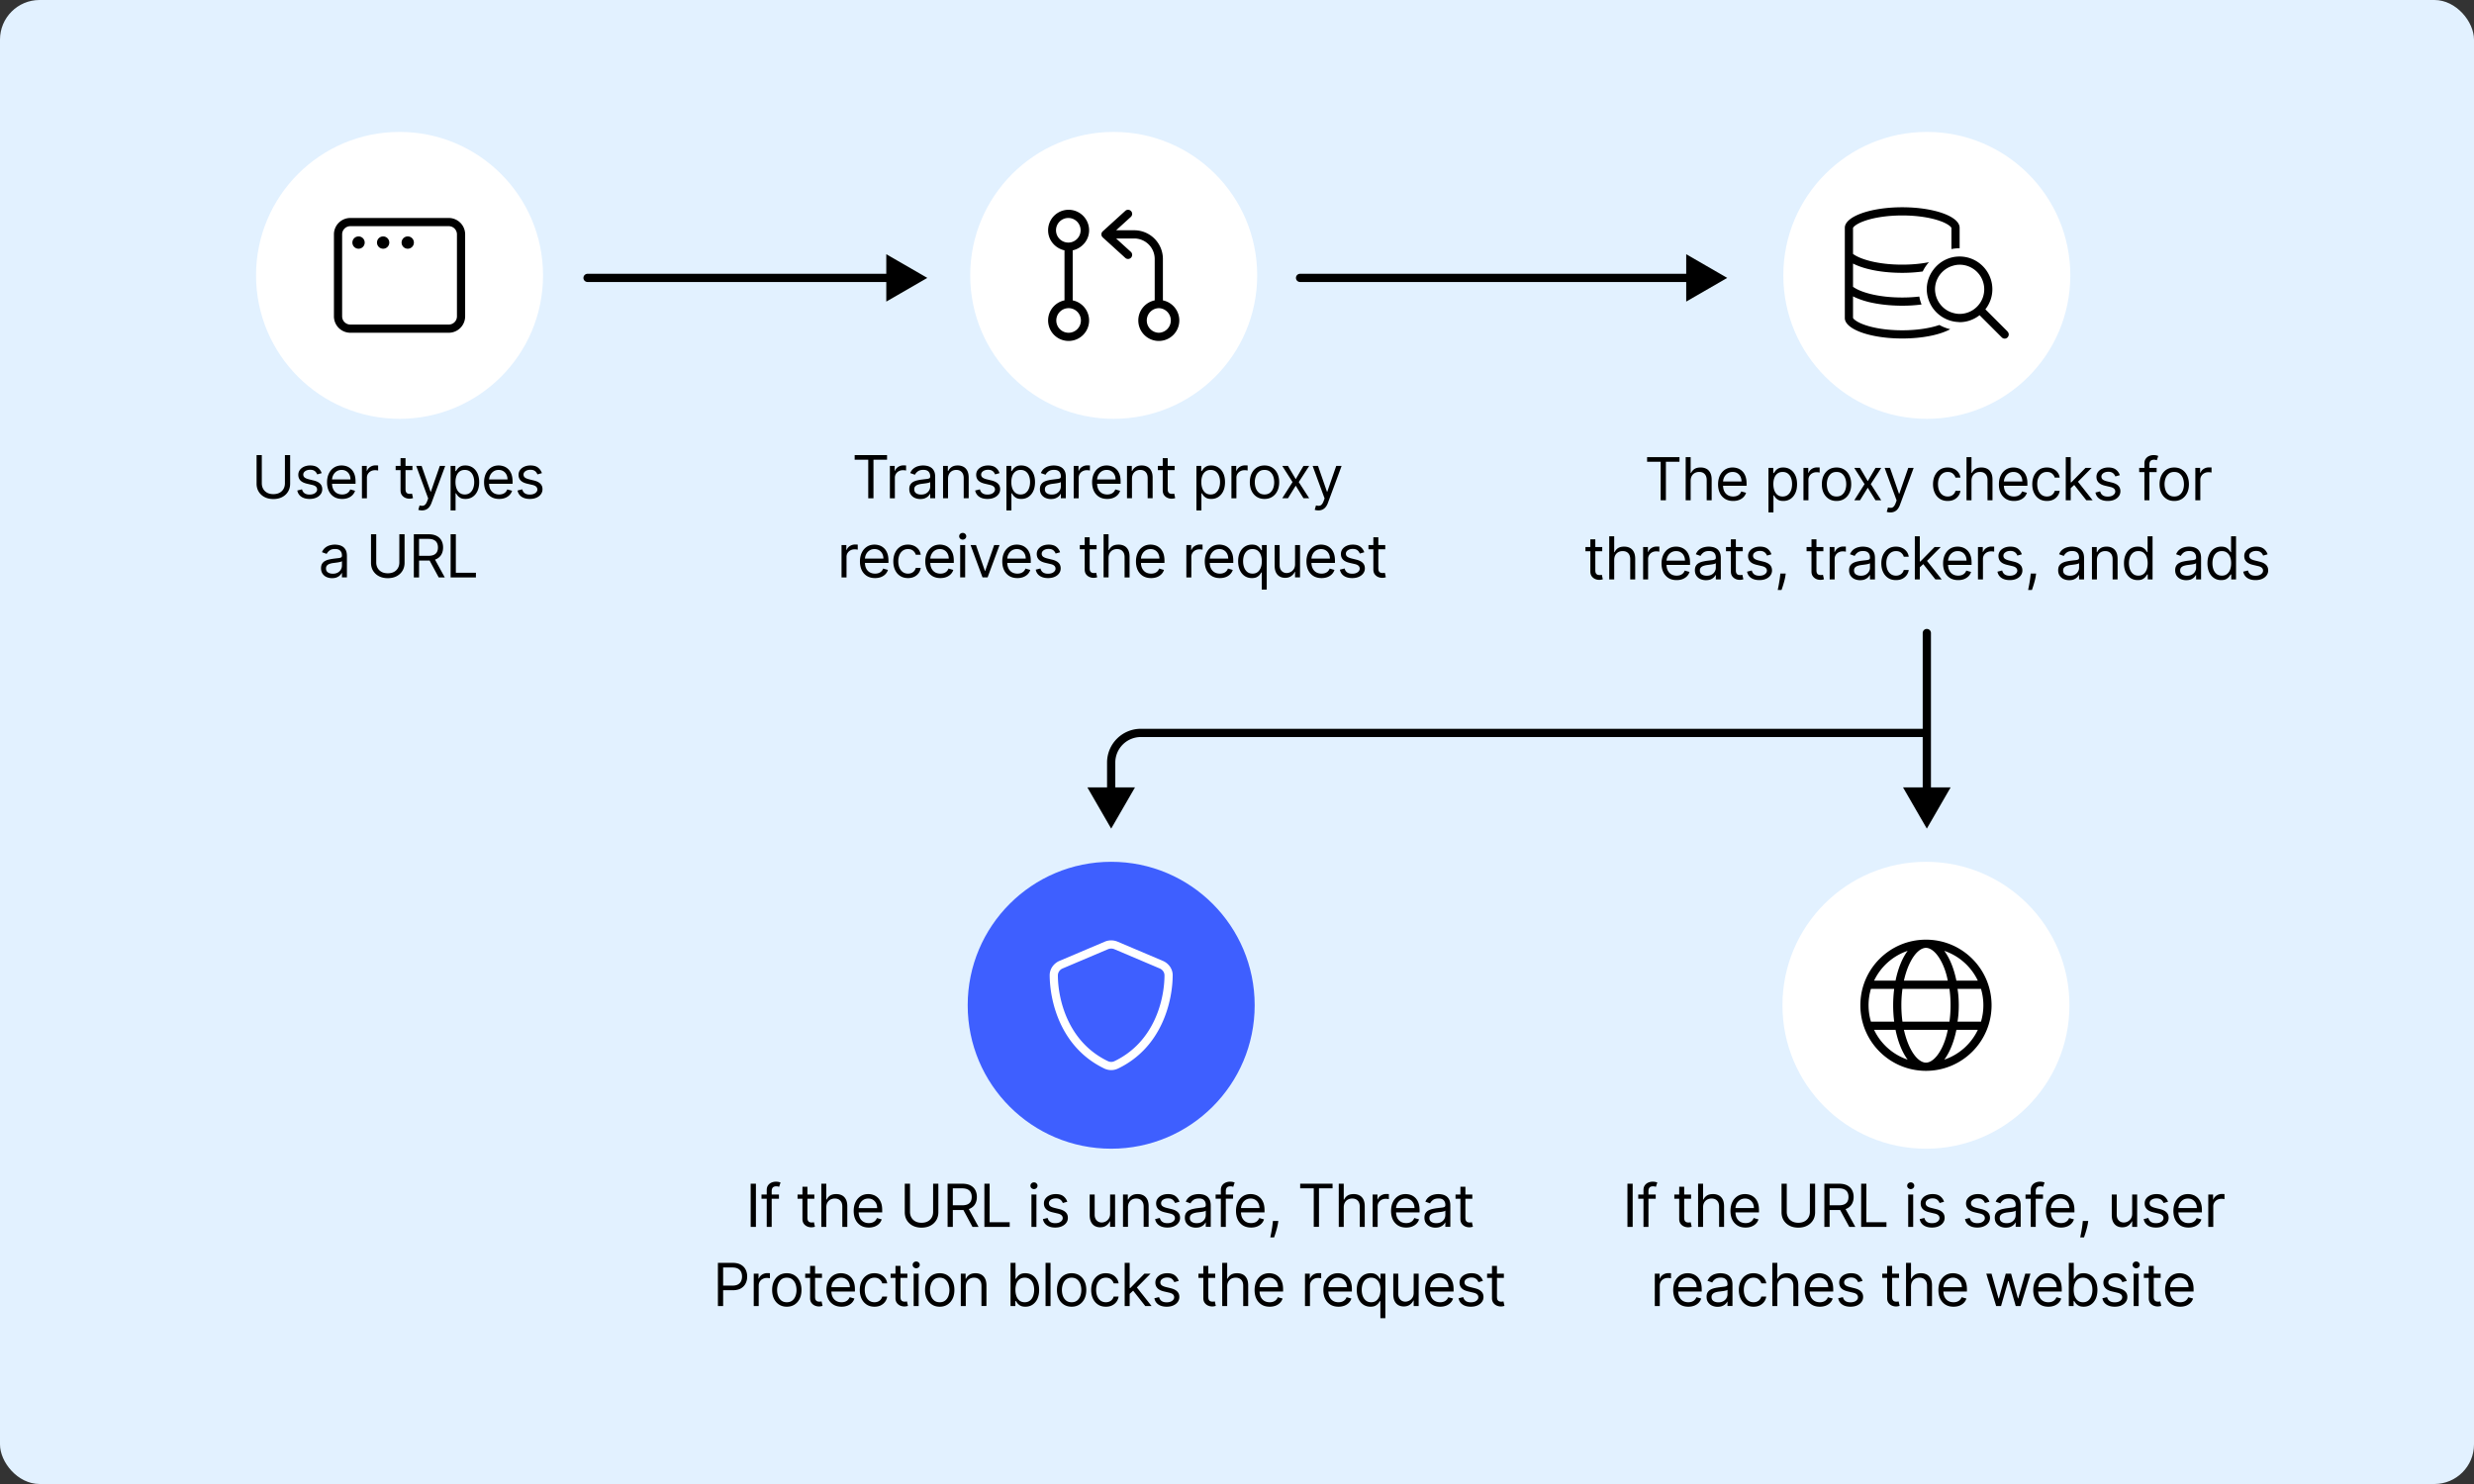 <svg width="750" height="450" viewBox="0 0 750 450" fill="none" xmlns="http://www.w3.org/2000/svg"><rect x="0" y="0" width="750" height="450" fill="#333333" stroke="none"/><rect width="750" height="450" rx="12" fill="#E2F1FF"/><path fill-rule="evenodd" clip-rule="evenodd" d="m511.178 77.086 12.441 7.183-12.441 7.182v-5.938H394.119a1.244 1.244 0 0 1 0-2.488h117.059v-5.94Zm-242.5 0 12.441 7.183-12.441 7.182v-5.938h-90.559a1.244 1.244 0 0 1 0-2.488h90.559v-5.94Z" fill="#000"/><path d="M380.359 304.827c0 24.024-19.475 43.5-43.5 43.5-24.024 0-43.5-19.476-43.5-43.5 0-24.025 19.476-43.5 43.5-43.5 24.025 0 43.5 19.475 43.5 43.5Z" fill="#3E5FFF"/><path d="M334.918 285.547a4.977 4.977 0 0 1 3.884 0l13.727 5.823c1.71.725 2.991 2.409 2.976 4.375-.039 7.776-3.209 21.876-16.594 28.286a4.805 4.805 0 0 1-4.102 0c-13.389-6.41-16.556-20.51-16.594-28.286-.01-1.966 1.268-3.65 2.975-4.375l13.728-5.823Zm2.913 2.289a2.489 2.489 0 0 0-1.942 0l-13.728 5.827c-.877.365-1.465 1.196-1.46 2.136.036 7.303 3.055 20.183 15.18 25.986a2.27 2.27 0 0 0 1.958 0c12.127-5.803 15.149-18.683 15.18-25.986.008-.94-.583-1.771-1.461-2.136l-13.727-5.827Z" fill="#fff"/><path d="M455.905 386.213v1.278h-5.088v-1.278h5.088Zm-3.605-2.352h1.509v9.358c0 .426.061.745.185.959.128.208.29.349.486.421.2.069.411.103.633.103.166 0 .302-.009.409-.026l.255-.051.307 1.355a3.064 3.064 0 0 1-.428.115 3.132 3.132 0 0 1-.697.064c-.426 0-.844-.092-1.253-.275a2.495 2.495 0 0 1-1.01-.837c-.264-.375-.396-.848-.396-1.419v-9.767Zm-2.754 4.551-1.355.383a2.53 2.53 0 0 0-.378-.658 1.838 1.838 0 0 0-.664-.537c-.282-.141-.642-.211-1.081-.211-.6 0-1.101.139-1.502.416-.396.272-.594.62-.594 1.042 0 .375.136.671.409.888.273.217.699.398 1.278.543l1.458.358c.877.213 1.532.539 1.962.978.43.435.646.995.646 1.681 0 .563-.162 1.066-.486 1.509-.32.443-.767.793-1.343 1.048-.575.256-1.244.384-2.007.384-1.001 0-1.83-.218-2.486-.652-.656-.435-1.072-1.07-1.247-1.905l1.432-.358c.137.528.394.925.774 1.189.383.264.884.396 1.502.396.703 0 1.261-.149 1.675-.447.417-.303.626-.665.626-1.087a1.14 1.14 0 0 0-.358-.856c-.239-.235-.605-.41-1.099-.525l-1.637-.383c-.899-.213-1.559-.543-1.981-.991-.418-.452-.627-1.016-.627-1.694 0-.554.156-1.044.467-1.47.315-.426.743-.761 1.285-1.003.545-.243 1.163-.365 1.853-.365.972 0 1.735.213 2.289.639.558.427.954.989 1.189 1.688Zm-12.955 7.824c-.946 0-1.762-.209-2.448-.627a4.207 4.207 0 0 1-1.579-1.764c-.366-.758-.55-1.64-.55-2.646s.184-1.892.55-2.659c.371-.772.886-1.372 1.547-1.803.665-.434 1.44-.652 2.327-.652.511 0 1.016.085 1.514.256.499.17.953.447 1.362.831.409.379.735.882.978 1.508.243.627.364 1.398.364 2.314v.639h-7.568v-1.303h6.034c0-.554-.111-1.049-.332-1.483a2.511 2.511 0 0 0-.933-1.03c-.401-.251-.874-.377-1.419-.377-.601 0-1.121.149-1.56.448a2.945 2.945 0 0 0-1.004 1.15c-.234.473-.351.98-.351 1.522v.869c0 .741.128 1.37.383 1.886.26.511.62.901 1.081 1.169.46.265.995.397 1.604.397.396 0 .754-.056 1.074-.167a2.29 2.29 0 0 0 .837-.511c.235-.23.416-.516.544-.856l1.457.409a3.221 3.221 0 0 1-.774 1.304c-.362.37-.809.66-1.342.869-.533.204-1.131.307-1.796.307Zm-8.028-4.219v-5.804h1.509v9.818h-1.509v-1.662h-.102c-.23.499-.588.923-1.074 1.272-.486.345-1.1.518-1.841.518-.614 0-1.159-.134-1.636-.403-.478-.272-.853-.681-1.125-1.227-.273-.55-.409-1.242-.409-2.077v-6.239h1.508v6.136c0 .716.2 1.287.601 1.713.405.427.92.64 1.547.64.375 0 .756-.096 1.144-.288.392-.192.72-.486.984-.882.269-.396.403-.901.403-1.515Zm-10.097 7.696v-5.19h-.128a9.764 9.764 0 0 1-.473.677c-.205.269-.497.509-.876.723-.379.208-.884.313-1.515.313-.818 0-1.54-.207-2.167-.62-.626-.418-1.116-1.006-1.47-1.764-.354-.763-.53-1.665-.53-2.704 0-1.032.176-1.926.53-2.685.354-.758.846-1.344 1.477-1.758.63-.413 1.359-.62 2.186-.62.639 0 1.144.107 1.515.32.375.209.66.447.856.716.2.264.356.481.467.652h.179v-1.56h1.457v13.5h-1.508Zm-2.787-4.832c.605 0 1.116-.158 1.534-.473.417-.32.735-.761.952-1.324.218-.566.326-1.22.326-1.962 0-.733-.106-1.374-.319-1.924-.213-.554-.529-.984-.946-1.291-.418-.311-.934-.467-1.547-.467-.639 0-1.172.164-1.598.492-.422.324-.74.765-.953 1.324-.209.554-.313 1.176-.313 1.866 0 .699.107 1.334.32 1.905.217.567.537 1.018.958 1.355.427.332.955.499 1.586.499Zm-9.912 1.355c-.946 0-1.762-.209-2.448-.627a4.2 4.2 0 0 1-1.579-1.764c-.367-.758-.55-1.64-.55-2.646s.183-1.892.55-2.659c.37-.772.886-1.372 1.547-1.803.664-.434 1.44-.652 2.326-.652.512 0 1.017.085 1.515.256.499.17.953.447 1.362.831.409.379.735.882.978 1.508.243.627.364 1.398.364 2.314v.639h-7.568v-1.303h6.034c0-.554-.111-1.049-.332-1.483a2.514 2.514 0 0 0-.934-1.03c-.4-.251-.873-.377-1.419-.377-.601 0-1.12.149-1.559.448-.435.294-.77.677-1.004 1.15-.234.473-.351.98-.351 1.522v.869c0 .741.127 1.37.383 1.886.26.511.62.901 1.08 1.169.461.265.995.397 1.605.397.396 0 .754-.056 1.074-.167.323-.115.603-.285.837-.511.234-.23.415-.516.543-.856l1.458.409a3.244 3.244 0 0 1-.774 1.304c-.362.37-.809.66-1.342.869a4.993 4.993 0 0 1-1.796.307Zm-10.155-.205v-9.818h1.457v1.483h.102c.179-.486.503-.88.972-1.183a2.864 2.864 0 0 1 1.585-.453c.111 0 .25.002.416.006.166.004.292.011.377.019v1.534a4.15 4.15 0 0 0-.352-.057 3.436 3.436 0 0 0-.569-.045c-.477 0-.903.1-1.278.3a2.204 2.204 0 0 0-1.202 2.001v6.213h-1.508Zm-10.703.205c-.946 0-1.762-.209-2.448-.627a4.207 4.207 0 0 1-1.579-1.764c-.366-.758-.55-1.64-.55-2.646s.184-1.892.55-2.659c.371-.772.887-1.372 1.547-1.803.665-.434 1.44-.652 2.327-.652.511 0 1.016.085 1.515.256.498.17.952.447 1.361.831.409.379.735.882.978 1.508.243.627.365 1.398.365 2.314v.639h-7.569v-1.303h6.034c0-.554-.11-1.049-.332-1.483a2.505 2.505 0 0 0-.933-1.03c-.401-.251-.874-.377-1.419-.377-.601 0-1.121.149-1.56.448a2.934 2.934 0 0 0-1.003 1.15c-.235.473-.352.98-.352 1.522v.869c0 .741.128 1.37.384 1.886.259.511.62.901 1.08 1.169.46.265.995.397 1.604.397.396 0 .754-.056 1.074-.167a2.29 2.29 0 0 0 .837-.511c.235-.23.416-.516.544-.856l1.457.409a3.23 3.23 0 0 1-.773 1.304c-.363.37-.81.66-1.343.869-.532.204-1.131.307-1.796.307Zm-12.883-6.111v5.906h-1.508V382.94h1.508v4.807h.128c.23-.507.576-.91 1.036-1.208.464-.303 1.082-.454 1.854-.454.669 0 1.255.134 1.757.403.503.264.893.671 1.17 1.221.281.545.422 1.24.422 2.084v6.238h-1.509v-6.136c0-.78-.202-1.383-.607-1.809-.4-.431-.956-.646-1.668-.646-.494 0-.938.105-1.33.314a2.286 2.286 0 0 0-.92.914c-.222.4-.333.886-.333 1.457Zm-3.628-3.912v1.278h-5.088v-1.278h5.088Zm-3.605-2.352h1.508v9.358c0 .426.062.745.186.959a.955.955 0 0 0 .485.421c.201.069.412.103.633.103.166 0 .303-.009.409-.026l.256-.051.307 1.355a3.064 3.064 0 0 1-.428.115 3.138 3.138 0 0 1-.697.064c-.426 0-.844-.092-1.253-.275a2.482 2.482 0 0 1-1.01-.837c-.264-.375-.396-.848-.396-1.419v-9.767Zm-7.457 4.551-1.355.383a2.53 2.53 0 0 0-.378-.658 1.83 1.83 0 0 0-.664-.537c-.282-.141-.642-.211-1.081-.211-.6 0-1.101.139-1.502.416-.396.272-.594.62-.594 1.042 0 .375.136.671.409.888.273.217.699.398 1.278.543l1.458.358c.878.213 1.532.539 1.962.978.43.435.646.995.646 1.681 0 .563-.162 1.066-.486 1.509-.32.443-.767.793-1.342 1.048-.576.256-1.245.384-2.008.384-1.001 0-1.83-.218-2.486-.652-.656-.435-1.072-1.07-1.246-1.905l1.431-.358c.137.528.394.925.774 1.189.383.264.884.396 1.502.396.703 0 1.261-.149 1.675-.447.417-.303.626-.665.626-1.087a1.14 1.14 0 0 0-.358-.856c-.239-.235-.605-.41-1.099-.525l-1.637-.383c-.899-.213-1.559-.543-1.981-.991-.418-.452-.627-1.016-.627-1.694 0-.554.156-1.044.467-1.47.315-.426.744-.761 1.285-1.003.545-.243 1.163-.365 1.853-.365.972 0 1.735.213 2.289.639.558.427.954.989 1.189 1.688Zm-14.98 4.04-.025-1.867h.307l4.295-4.372h1.867l-4.577 4.628h-.128l-1.739 1.611Zm-1.406 3.579V382.94h1.509v13.091h-1.509Zm6.239 0-3.835-4.858 1.073-1.048 4.679 5.906h-1.917Zm-11.945.205c-.92 0-1.713-.218-2.378-.652-.665-.435-1.176-1.034-1.534-1.796-.358-.763-.537-1.635-.537-2.615 0-.997.183-1.877.55-2.64.371-.767.886-1.365 1.547-1.796.665-.434 1.44-.652 2.327-.652.69 0 1.312.128 1.866.384a3.564 3.564 0 0 1 1.362 1.074c.353.46.573.997.658 1.61h-1.509c-.115-.447-.37-.843-.767-1.189-.392-.349-.92-.524-1.585-.524-.588 0-1.104.154-1.547.461-.439.302-.782.73-1.029 1.284-.243.55-.364 1.196-.364 1.937 0 .759.119 1.419.358 1.982.243.562.584.999 1.022 1.31.444.311.963.467 1.56.467.392 0 .748-.069 1.068-.205a2.191 2.191 0 0 0 1.284-1.508h1.509a3.493 3.493 0 0 1-.633 1.566c-.332.46-.773.826-1.323 1.099-.546.269-1.18.403-1.905.403Zm-10.38 0c-.887 0-1.664-.211-2.333-.633-.665-.422-1.185-1.012-1.56-1.771-.371-.758-.556-1.645-.556-2.659 0-1.022.185-1.915.556-2.678.375-.763.895-1.355 1.56-1.777.669-.422 1.446-.633 2.333-.633.886 0 1.662.211 2.327.633.669.422 1.188 1.014 1.559 1.777.375.763.563 1.656.563 2.678 0 1.014-.188 1.901-.563 2.659-.371.759-.89 1.349-1.559 1.771-.665.422-1.441.633-2.327.633Zm0-1.355c.673 0 1.227-.173 1.662-.518.434-.345.756-.799.965-1.362a5.202 5.202 0 0 0 .313-1.828 5.26 5.26 0 0 0-.313-1.834 3.102 3.102 0 0 0-.965-1.375c-.435-.349-.989-.524-1.662-.524-.673 0-1.227.175-1.662.524-.435.35-.756.808-.965 1.375a5.26 5.26 0 0 0-.313 1.834c0 .657.104 1.266.313 1.828.209.563.53 1.017.965 1.362.435.345.989.518 1.662.518Zm-6.392-11.941v13.091h-1.508V382.94h1.508Zm-12.123 13.091V382.94h1.508v4.833h.128c.111-.171.264-.388.46-.652.2-.269.486-.507.857-.716.375-.213.882-.32 1.521-.32.827 0 1.555.207 2.186.62.631.414 1.123.999 1.477 1.758.353.759.53 1.653.53 2.685 0 1.039-.177 1.941-.53 2.704-.354.758-.844 1.346-1.471 1.764-.626.413-1.348.62-2.166.62-.631 0-1.136-.105-1.515-.313-.38-.214-.671-.454-.876-.723a9.427 9.427 0 0 1-.473-.677h-.179v1.508h-1.457Zm1.483-4.909c0 .742.108 1.396.326 1.962.217.563.534 1.004.952 1.324.418.315.929.473 1.534.473.631 0 1.157-.167 1.579-.499.426-.337.746-.788.959-1.355a5.325 5.325 0 0 0 .326-1.905c0-.69-.107-1.312-.32-1.866-.209-.559-.526-1-.952-1.324-.422-.328-.953-.492-1.592-.492-.614 0-1.129.156-1.547.467-.417.307-.733.737-.946 1.291-.213.55-.319 1.191-.319 1.924Zm-15.051-.997v5.906h-1.509v-9.818h1.458v1.534h.127c.231-.498.58-.899 1.049-1.202.469-.306 1.074-.46 1.815-.46.665 0 1.247.137 1.745.409.499.269.887.678 1.163 1.228.277.545.416 1.235.416 2.071v6.238h-1.509v-6.136c0-.771-.2-1.372-.6-1.803-.401-.434-.951-.652-1.65-.652-.481 0-.911.105-1.291.314a2.23 2.23 0 0 0-.888.914c-.218.4-.326.886-.326 1.457Zm-7.9 6.111c-.887 0-1.664-.211-2.333-.633-.665-.422-1.185-1.012-1.56-1.771-.371-.758-.556-1.645-.556-2.659 0-1.022.185-1.915.556-2.678.375-.763.895-1.355 1.56-1.777.669-.422 1.446-.633 2.333-.633.886 0 1.662.211 2.326.633.669.422 1.189 1.014 1.56 1.777.375.763.563 1.656.563 2.678 0 1.014-.188 1.901-.563 2.659-.371.759-.891 1.349-1.56 1.771-.664.422-1.44.633-2.326.633Zm0-1.355c.673 0 1.227-.173 1.662-.518.434-.345.756-.799.965-1.362a5.202 5.202 0 0 0 .313-1.828 5.26 5.26 0 0 0-.313-1.834 3.102 3.102 0 0 0-.965-1.375c-.435-.349-.989-.524-1.662-.524-.674 0-1.228.175-1.662.524-.435.35-.757.808-.965 1.375a5.26 5.26 0 0 0-.314 1.834c0 .657.105 1.266.314 1.828.208.563.53 1.017.965 1.362.434.345.988.518 1.662.518Zm-7.9 1.15v-9.818h1.508v9.818h-1.508Zm.767-11.454c-.294 0-.548-.1-.761-.301a.964.964 0 0 1-.313-.722c0-.281.104-.522.313-.722a1.07 1.07 0 0 1 .761-.301c.294 0 .545.1.754.301.213.2.319.441.319.722a.955.955 0 0 1-.319.722c-.209.201-.46.301-.754.301Zm-2.677 1.636v1.278h-5.088v-1.278h5.088Zm-3.605-2.352h1.509v9.358c0 .426.062.745.185.959.128.208.29.349.486.421.2.069.411.103.633.103.166 0 .302-.009.409-.026l.256-.051.306 1.355a3.064 3.064 0 0 1-.428.115 3.126 3.126 0 0 1-.697.064c-.426 0-.843-.092-1.253-.275a2.486 2.486 0 0 1-1.009-.837c-.265-.375-.397-.848-.397-1.419v-9.767Zm-6.371 12.375c-.92 0-1.713-.218-2.377-.652-.665-.435-1.177-1.034-1.535-1.796-.357-.763-.536-1.635-.536-2.615 0-.997.183-1.877.549-2.64.371-.767.887-1.365 1.547-1.796.665-.434 1.44-.652 2.327-.652.69 0 1.312.128 1.866.384a3.564 3.564 0 0 1 1.362 1.074c.354.46.573.997.658 1.61h-1.508c-.115-.447-.371-.843-.767-1.189-.392-.349-.921-.524-1.586-.524-.588 0-1.103.154-1.546.461-.439.302-.782.73-1.03 1.284-.242.55-.364 1.196-.364 1.937 0 .759.119 1.419.358 1.982.243.562.584.999 1.023 1.31.443.311.963.467 1.559.467.392 0 .748-.069 1.068-.205.319-.136.59-.332.812-.588.221-.256.379-.562.473-.92h1.508a3.493 3.493 0 0 1-.633 1.566c-.332.46-.773.826-1.323 1.099-.545.269-1.18.403-1.905.403Zm-9.988 0c-.946 0-1.762-.209-2.448-.627a4.2 4.2 0 0 1-1.579-1.764c-.367-.758-.55-1.64-.55-2.646s.183-1.892.55-2.659c.37-.772.886-1.372 1.547-1.803.664-.434 1.44-.652 2.326-.652.512 0 1.017.085 1.515.256.499.17.953.447 1.362.831.409.379.735.882.978 1.508.243.627.364 1.398.364 2.314v.639h-7.568v-1.303h6.034c0-.554-.111-1.049-.332-1.483a2.514 2.514 0 0 0-.934-1.03c-.4-.251-.873-.377-1.419-.377-.601 0-1.12.149-1.559.448-.435.294-.77.677-1.004 1.15-.234.473-.351.98-.351 1.522v.869c0 .741.127 1.37.383 1.886.26.511.62.901 1.08 1.169.461.265.995.397 1.605.397.396 0 .754-.056 1.074-.167.323-.115.603-.285.837-.511.234-.23.415-.516.543-.856l1.458.409a3.244 3.244 0 0 1-.774 1.304c-.362.37-.809.66-1.342.869a4.993 4.993 0 0 1-1.796.307Zm-5.92-10.023v1.278h-5.089v-1.278h5.089Zm-3.606-2.352h1.509v9.358c0 .426.062.745.185.959.128.208.29.349.486.421.2.069.411.103.633.103.166 0 .302-.009.409-.026l.256-.051.306 1.355a3.064 3.064 0 0 1-.428.115 3.126 3.126 0 0 1-.697.064c-.426 0-.843-.092-1.252-.275a2.482 2.482 0 0 1-1.01-.837c-.265-.375-.397-.848-.397-1.419v-9.767Zm-7.056 12.375c-.886 0-1.664-.211-2.333-.633-.665-.422-1.185-1.012-1.56-1.771-.37-.758-.556-1.645-.556-2.659 0-1.022.186-1.915.556-2.678.375-.763.895-1.355 1.56-1.777.669-.422 1.447-.633 2.333-.633.886 0 1.662.211 2.327.633.669.422 1.189 1.014 1.559 1.777.375.763.563 1.656.563 2.678 0 1.014-.188 1.901-.563 2.659-.37.759-.89 1.349-1.559 1.771-.665.422-1.441.633-2.327.633Zm0-1.355c.673 0 1.227-.173 1.662-.518.435-.345.756-.799.965-1.362a5.202 5.202 0 0 0 .313-1.828 5.26 5.26 0 0 0-.313-1.834 3.094 3.094 0 0 0-.965-1.375c-.435-.349-.989-.524-1.662-.524-.673 0-1.227.175-1.662.524-.435.35-.756.808-.965 1.375a5.26 5.26 0 0 0-.313 1.834c0 .657.104 1.266.313 1.828.209.563.53 1.017.965 1.362.435.345.989.518 1.662.518Zm-10.027 1.15v-9.818h1.457v1.483h.103c.179-.486.502-.88.971-1.183a2.864 2.864 0 0 1 1.585-.453c.111 0 .25.002.416.006.166.004.292.011.377.019v1.534a4.15 4.15 0 0 0-.352-.057 3.424 3.424 0 0 0-.568-.045c-.478 0-.904.1-1.279.3a2.204 2.204 0 0 0-1.202 2.001v6.213h-1.508Zm-10.861 0V382.94h4.423c1.027 0 1.866.186 2.518.556.657.367 1.143.863 1.458 1.49.315.626.473 1.325.473 2.096 0 .772-.158 1.473-.473 2.103-.311.631-.793 1.134-1.445 1.509-.652.371-1.487.556-2.505.556h-3.171v-1.406h3.119c.704 0 1.268-.122 1.694-.365.426-.243.735-.571.927-.984.196-.418.294-.889.294-1.413s-.098-.993-.294-1.406a2.106 2.106 0 0 0-.933-.972c-.43-.238-1.001-.357-1.713-.357h-2.787v11.684h-1.585Zm228.697-33.818v1.278h-5.088v-1.278h5.088Zm-3.605-2.352h1.508v9.358c0 .426.062.745.185.959.128.208.29.349.486.421.2.069.411.103.633.103.166 0 .303-.009.409-.026l.256-.051.307 1.355a3.085 3.085 0 0 1-.429.115 3.122 3.122 0 0 1-.696.064c-.427 0-.844-.092-1.253-.275a2.482 2.482 0 0 1-1.01-.837c-.264-.375-.396-.848-.396-1.419v-9.767Zm-7.559 12.4a3.999 3.999 0 0 1-1.694-.351 2.917 2.917 0 0 1-1.208-1.029c-.298-.452-.447-.998-.447-1.637 0-.562.111-1.018.332-1.368a2.36 2.36 0 0 1 .889-.831c.371-.2.78-.349 1.227-.447.452-.102.906-.183 1.362-.243.596-.077 1.08-.134 1.451-.173.375-.042.647-.112.818-.21.174-.098.262-.269.262-.512v-.051c0-.631-.173-1.121-.518-1.47-.341-.35-.859-.524-1.553-.524-.72 0-1.285.157-1.694.473-.409.315-.697.652-.863 1.01l-1.432-.512c.256-.596.597-1.061 1.023-1.393.43-.337.899-.571 1.406-.703a5.815 5.815 0 0 1 1.509-.205c.315 0 .677.039 1.086.115.414.073.812.224 1.196.454.387.23.709.577.965 1.042.256.464.383 1.087.383 1.866v6.469h-1.508v-1.329h-.077c-.102.213-.273.441-.511.684-.239.243-.556.449-.953.62-.396.17-.88.255-1.451.255Zm.23-1.355c.597 0 1.1-.117 1.509-.351a2.4 2.4 0 0 0 1.253-2.078v-1.38c-.064.076-.205.147-.422.21-.213.06-.46.113-.742.16a31.56 31.56 0 0 1-1.444.192 5.765 5.765 0 0 0-1.1.249 1.9 1.9 0 0 0-.818.505c-.204.222-.307.524-.307.908 0 .524.194.92.582 1.189.392.264.889.396 1.489.396Zm-9.119 1.33c-.946 0-1.762-.209-2.448-.627a4.207 4.207 0 0 1-1.579-1.764c-.366-.758-.55-1.64-.55-2.646s.184-1.892.55-2.659c.371-.772.886-1.372 1.547-1.803.665-.434 1.44-.652 2.327-.652.511 0 1.016.085 1.515.256.498.17.952.447 1.361.831.409.379.735.882.978 1.508.243.627.364 1.398.364 2.314v.639h-7.568v-1.303h6.034c0-.554-.11-1.049-.332-1.483a2.505 2.505 0 0 0-.933-1.03c-.401-.251-.874-.377-1.419-.377-.601 0-1.121.149-1.56.448a2.945 2.945 0 0 0-1.004 1.15c-.234.473-.351.98-.351 1.522v.869c0 .741.128 1.37.383 1.886.26.511.62.901 1.081 1.169.46.265.995.397 1.604.397.396 0 .754-.056 1.074-.167a2.29 2.29 0 0 0 .837-.511c.235-.23.416-.516.544-.856l1.457.409a3.23 3.23 0 0 1-.773 1.304c-.363.37-.81.66-1.343.869-.532.204-1.131.307-1.796.307Zm-10.155-.205v-9.818h1.458v1.483h.102c.179-.486.503-.88.971-1.183a2.867 2.867 0 0 1 1.586-.453c.11 0 .249.002.415.006.166.004.292.011.377.019v1.534a4.176 4.176 0 0 0-.351-.057 3.445 3.445 0 0 0-.569-.045c-.477 0-.904.1-1.279.3-.37.196-.664.469-.882.819a2.203 2.203 0 0 0-.319 1.182v6.213h-1.509Zm-8.766-5.906v5.906h-1.509V358.94h1.509v4.807h.128c.23-.507.575-.91 1.035-1.208.465-.303 1.083-.454 1.854-.454.669 0 1.255.134 1.758.403.503.264.893.671 1.17 1.221.281.545.421 1.24.421 2.084v6.238h-1.508v-6.136c0-.78-.203-1.383-.607-1.809-.401-.431-.957-.646-1.669-.646a2.78 2.78 0 0 0-1.329.314 2.282 2.282 0 0 0-.921.914c-.221.4-.332.886-.332 1.457Zm-13.209-5.778v-1.407h9.818v1.407h-4.116v11.684h-1.585v-11.684h-4.117Zm-6.626 9.894-.102.691a13.856 13.856 0 0 1-.333 1.559 29.248 29.248 0 0 1-.453 1.566c-.158.491-.288.88-.39 1.17h-1.151c.056-.273.128-.633.217-1.08.09-.447.179-.948.269-1.502.094-.55.17-1.112.23-1.688l.077-.716h1.636Zm-8.25 1.995c-.946 0-1.762-.209-2.448-.627a4.207 4.207 0 0 1-1.579-1.764c-.366-.758-.55-1.64-.55-2.646s.184-1.892.55-2.659c.371-.772.886-1.372 1.547-1.803.665-.434 1.44-.652 2.327-.652.511 0 1.016.085 1.515.256.498.17.952.447 1.361.831.409.379.735.882.978 1.508.243.627.364 1.398.364 2.314v.639h-7.568v-1.303h6.034c0-.554-.11-1.049-.332-1.483a2.505 2.505 0 0 0-.933-1.03c-.401-.251-.874-.377-1.419-.377-.601 0-1.121.149-1.56.448a2.945 2.945 0 0 0-1.004 1.15c-.234.473-.351.98-.351 1.522v.869c0 .741.128 1.37.383 1.886.26.511.62.901 1.081 1.169.46.265.995.397 1.604.397.396 0 .754-.056 1.074-.167a2.29 2.29 0 0 0 .837-.511c.235-.23.416-.516.544-.856l1.457.409a3.23 3.23 0 0 1-.773 1.304c-.363.37-.81.66-1.343.869-.532.204-1.131.307-1.796.307Zm-5.466-10.023v1.278h-5.293v-1.278h5.293Zm-3.708 9.818v-11.173c0-.563.132-1.031.397-1.406a2.45 2.45 0 0 1 1.029-.844 3.245 3.245 0 0 1 1.336-.281c.37 0 .673.029.907.089.235.06.409.115.524.166l-.434 1.304a9.527 9.527 0 0 0-.32-.096 1.955 1.955 0 0 0-.524-.057c-.498 0-.859.126-1.08.377-.217.251-.326.62-.326 1.106v10.815h-1.509Zm-7.558.23a3.996 3.996 0 0 1-1.694-.351 2.911 2.911 0 0 1-1.208-1.029c-.298-.452-.447-.998-.447-1.637 0-.562.111-1.018.332-1.368a2.36 2.36 0 0 1 .889-.831c.37-.2.779-.349 1.227-.447a15.16 15.16 0 0 1 1.361-.243 64.64 64.64 0 0 1 1.451-.173c.375-.042.648-.112.819-.21.174-.098.262-.269.262-.512v-.051c0-.631-.173-1.121-.518-1.47-.341-.35-.859-.524-1.553-.524-.721 0-1.285.157-1.694.473-.409.315-.697.652-.863 1.01l-1.432-.512c.256-.596.597-1.061 1.023-1.393.43-.337.899-.571 1.406-.703a5.81 5.81 0 0 1 1.509-.205c.315 0 .677.039 1.086.115.413.073.812.224 1.195.454.388.23.71.577.966 1.042.255.464.383 1.087.383 1.866v6.469h-1.508v-1.329h-.077c-.102.213-.273.441-.511.684-.239.243-.557.449-.953.62-.396.17-.88.255-1.451.255Zm.23-1.355c.597 0 1.1-.117 1.509-.351a2.4 2.4 0 0 0 1.253-2.078v-1.38c-.064.076-.205.147-.422.21-.213.06-.46.113-.742.16a31.56 31.56 0 0 1-1.444.192 5.765 5.765 0 0 0-1.1.249 1.9 1.9 0 0 0-.818.505c-.204.222-.307.524-.307.908 0 .524.194.92.582 1.189.392.264.888.396 1.489.396Zm-5.209-6.494-1.355.383a2.526 2.526 0 0 0-.377-.658 1.841 1.841 0 0 0-.665-.537c-.281-.141-.641-.211-1.08-.211-.601 0-1.102.139-1.502.416-.396.272-.595.62-.595 1.042 0 .375.137.671.409.888.273.217.699.398 1.279.543l1.457.358c.878.213 1.532.539 1.963.978.43.435.645.995.645 1.681 0 .563-.162 1.066-.486 1.509-.319.443-.767.793-1.342 1.048-.575.256-1.244.384-2.007.384-1.001 0-1.83-.218-2.487-.652-.656-.435-1.071-1.07-1.246-1.905l1.432-.358c.136.528.394.925.773 1.189.384.264.884.396 1.502.396.704 0 1.262-.149 1.675-.447.418-.303.627-.665.627-1.087 0-.341-.12-.626-.358-.856-.239-.235-.606-.41-1.1-.525l-1.636-.383c-.899-.213-1.56-.543-1.982-.991-.417-.452-.626-1.016-.626-1.694 0-.554.155-1.044.466-1.47.316-.426.744-.761 1.285-1.003.546-.243 1.164-.365 1.854-.365.972 0 1.734.213 2.288.639.559.427.955.989 1.189 1.688Zm-15.615 1.713v5.906h-1.509v-9.818h1.458v1.534h.128c.23-.498.579-.899 1.048-1.202.469-.306 1.074-.46 1.815-.46.665 0 1.247.137 1.745.409.499.269.887.678 1.164 1.228.277.545.415 1.235.415 2.071v6.238h-1.508v-6.136c0-.771-.201-1.372-.601-1.803-.401-.434-.951-.652-1.649-.652-.482 0-.912.105-1.292.314a2.23 2.23 0 0 0-.888.914c-.217.4-.326.886-.326 1.457Zm-5.42 1.892v-5.804h1.508v9.818h-1.508v-1.662h-.102c-.23.499-.588.923-1.074 1.272-.486.345-1.1.518-1.841.518-.614 0-1.159-.134-1.637-.403-.477-.272-.852-.681-1.125-1.227-.272-.55-.409-1.242-.409-2.077v-6.239h1.509v6.136c0 .716.2 1.287.601 1.713.405.427.92.64 1.547.64.375 0 .756-.096 1.144-.288.392-.192.72-.486.984-.882.269-.396.403-.901.403-1.515Zm-12.98-3.605-1.355.383a2.526 2.526 0 0 0-.377-.658 1.841 1.841 0 0 0-.665-.537c-.281-.141-.641-.211-1.08-.211-.601 0-1.102.139-1.502.416-.397.272-.595.62-.595 1.042 0 .375.137.671.409.888.273.217.699.398 1.279.543l1.457.358c.878.213 1.532.539 1.963.978.43.435.645.995.645 1.681 0 .563-.162 1.066-.486 1.509-.319.443-.767.793-1.342 1.048-.575.256-1.244.384-2.007.384-1.002 0-1.83-.218-2.487-.652-.656-.435-1.071-1.07-1.246-1.905l1.432-.358c.136.528.394.925.773 1.189.384.264.884.396 1.502.396.703 0 1.262-.149 1.675-.447.418-.303.626-.665.626-1.087 0-.341-.119-.626-.357-.856-.239-.235-.606-.41-1.1-.525l-1.636-.383c-.899-.213-1.56-.543-1.982-.991-.417-.452-.626-1.016-.626-1.694 0-.554.155-1.044.466-1.47.316-.426.744-.761 1.285-1.003.546-.243 1.164-.365 1.854-.365.971 0 1.734.213 2.288.639a3.45 3.45 0 0 1 1.189 1.688Zm-10.866 7.619v-9.818h1.509v9.818h-1.509Zm.767-11.454c-.294 0-.547-.1-.76-.301a.965.965 0 0 1-.314-.722c0-.281.105-.522.314-.722.213-.201.466-.301.76-.301s.546.1.754.301c.213.2.32.441.32.722a.956.956 0 0 1-.32.722c-.208.201-.46.301-.754.301Zm-15.03 11.454V358.94h1.585v11.685h6.086v1.406h-7.671Zm-11.154 0V358.94h4.424c1.023 0 1.862.175 2.518.524.656.346 1.142.821 1.458 1.426.315.605.473 1.293.473 2.064 0 .772-.158 1.456-.473 2.052-.316.597-.799 1.066-1.451 1.407-.652.336-1.485.505-2.5.505h-3.579v-1.432h3.528c.699 0 1.262-.103 1.688-.307.43-.205.741-.494.933-.869.196-.38.294-.831.294-1.356 0-.524-.098-.982-.294-1.374-.196-.392-.509-.694-.94-.907-.43-.218-.999-.326-1.706-.326h-2.787v11.684h-1.586Zm6.162-5.88 3.222 5.88h-1.841l-3.17-5.88h1.789Zm-10.552-7.211h1.585v8.668c0 .895-.211 1.694-.633 2.397a4.425 4.425 0 0 1-1.771 1.655c-.762.401-1.657.601-2.684.601-1.027 0-1.922-.2-2.685-.601a4.468 4.468 0 0 1-1.777-1.655c-.418-.703-.626-1.502-.626-2.397v-8.668h1.585v8.54c0 .639.141 1.208.422 1.707.281.494.682.884 1.201 1.169.525.282 1.151.422 1.88.422.728 0 1.355-.14 1.879-.422a2.97 2.97 0 0 0 1.202-1.169c.281-.499.422-1.068.422-1.707v-8.54Zm-19.498 13.296c-.946 0-1.763-.209-2.449-.627a4.205 4.205 0 0 1-1.578-1.764c-.367-.758-.55-1.64-.55-2.646s.183-1.892.55-2.659c.37-.772.886-1.372 1.546-1.803.665-.434 1.441-.652 2.327-.652a4.64 4.64 0 0 1 1.515.256c.499.17.952.447 1.362.831.409.379.735.882.978 1.508.242.627.364 1.398.364 2.314v.639h-7.568v-1.303h6.034c0-.554-.111-1.049-.333-1.483a2.505 2.505 0 0 0-.933-1.03c-.4-.251-.873-.377-1.419-.377-.601 0-1.121.149-1.56.448a2.942 2.942 0 0 0-1.003 1.15c-.234.473-.352.98-.352 1.522v.869c0 .741.128 1.37.384 1.886.26.511.62.901 1.08 1.169.46.265.995.397 1.605.397.396 0 .754-.056 1.073-.167.324-.115.603-.285.838-.511.234-.23.415-.516.543-.856l1.457.409a3.23 3.23 0 0 1-.773 1.304c-.362.37-.81.66-1.342.869a4.993 4.993 0 0 1-1.796.307Zm-12.883-6.111v5.906h-1.509V358.94h1.509v4.807h.128c.23-.507.575-.91 1.035-1.208.465-.303 1.083-.454 1.854-.454.669 0 1.255.134 1.758.403.503.264.892.671 1.169 1.221.282.545.422 1.24.422 2.084v6.238h-1.508v-6.136c0-.78-.203-1.383-.607-1.809-.401-.431-.957-.646-1.669-.646a2.78 2.78 0 0 0-1.329.314 2.282 2.282 0 0 0-.921.914c-.221.4-.332.886-.332 1.457Zm-3.629-3.912v1.278h-5.088v-1.278h5.088Zm-3.605-2.352h1.509v9.358c0 .426.061.745.185.959.128.208.29.349.486.421.2.069.411.103.633.103.166 0 .302-.009.409-.026l.255-.051.307 1.355a3.064 3.064 0 0 1-.428.115 3.132 3.132 0 0 1-.697.064c-.426 0-.844-.092-1.253-.275a2.495 2.495 0 0 1-1.01-.837c-.264-.375-.396-.848-.396-1.419v-9.767Zm-7.121 2.352v1.278h-5.293v-1.278h5.293Zm-3.708 9.818v-11.173c0-.563.132-1.031.397-1.406a2.45 2.45 0 0 1 1.029-.844 3.245 3.245 0 0 1 1.336-.281c.37 0 .673.029.907.089.235.06.409.115.524.166l-.434 1.304a9.527 9.527 0 0 0-.32-.096 1.955 1.955 0 0 0-.524-.057c-.499 0-.859.126-1.08.377-.218.251-.326.62-.326 1.106v10.815h-1.509Zm-3.278-13.091v13.091h-1.586V358.94h1.586Z" fill="#000"/><path d="M627.359 304.827c0 24.024-19.475 43.5-43.5 43.5-24.024 0-43.5-19.476-43.5-43.5 0-24.025 19.476-43.5 43.5-43.5 24.025 0 43.5 19.475 43.5 43.5Z" fill="#fff"/><path d="M583.861 284.938c10.985 0 19.888 8.903 19.888 19.888 0 10.985-8.903 19.888-19.888 19.888-10.985 0-19.888-8.903-19.888-19.888 0-10.985 8.903-19.888 19.888-19.888Zm0 37.29c1.297 0 3.138-1.118 4.809-4.451.769-1.538 1.413-3.465 1.802-5.493H577.18c.458 2.028 1.103 3.955 1.872 5.493 1.67 3.333 3.511 4.451 4.809 4.451Zm-7.124-12.43h14.248c.217-1.569.334-3.239.334-4.972a36.43 36.43 0 0 0-.334-4.972h-14.248a36.271 36.271 0 0 0-.334 4.972c0 1.733.116 3.403.334 4.972Zm13.735-12.43c-.389-2.097-1.033-3.954-1.802-5.493-1.671-3.334-3.512-4.451-4.809-4.451-1.298 0-3.139 1.117-4.809 4.451-.769 1.539-1.414 3.396-1.872 5.493h13.292Zm2.952 2.486c.272 1.593.381 3.255.381 4.972 0 1.717-.109 3.38-.381 4.972h7.116a17.25 17.25 0 0 0 .723-4.972c0-1.724-.249-3.395-.723-4.972h-7.116Zm-4.009-11.524c1.632 2.201 2.921 5.34 3.667 9.038h6.503a17.431 17.431 0 0 0-10.17-9.038Zm-11.109 0a17.452 17.452 0 0 0-10.172 9.038h6.505c.746-3.698 2.036-6.837 3.667-9.038Zm-11.847 16.496c0 1.725.251 3.395.721 4.972h7.047a39.535 39.535 0 0 1-.31-4.972c0-1.717.108-3.379.31-4.972h-7.047a17.392 17.392 0 0 0-.721 4.972Zm33.126 7.458h-6.503c-.746 3.698-2.035 6.837-3.667 9.035a17.41 17.41 0 0 0 10.17-9.035Zm-24.946 0h-6.505a17.431 17.431 0 0 0 10.172 9.035c-1.631-2.198-2.921-5.337-3.667-9.035Zm86.287 83.952c-.946 0-1.762-.209-2.448-.627a4.207 4.207 0 0 1-1.579-1.764c-.366-.758-.55-1.64-.55-2.646s.184-1.892.55-2.659c.371-.772.887-1.372 1.547-1.803.665-.434 1.44-.652 2.327-.652.511 0 1.016.085 1.515.256.498.17.952.447 1.361.831.409.379.735.882.978 1.508.243.627.365 1.398.365 2.314v.639h-7.569v-1.303h6.034c0-.554-.11-1.049-.332-1.483a2.505 2.505 0 0 0-.933-1.03c-.401-.251-.874-.377-1.419-.377-.601 0-1.121.149-1.56.448a2.934 2.934 0 0 0-1.003 1.15c-.235.473-.352.98-.352 1.522v.869c0 .741.128 1.37.384 1.886.259.511.62.901 1.08 1.169.46.265.995.397 1.604.397.396 0 .754-.056 1.074-.167a2.29 2.29 0 0 0 .837-.511c.235-.23.416-.516.544-.856l1.457.409a3.23 3.23 0 0 1-.773 1.304c-.363.37-.81.66-1.343.869-.532.204-1.131.307-1.796.307Zm-5.92-10.023v1.278h-5.088v-1.278h5.088Zm-3.605-2.352h1.508v9.358c0 .426.062.745.186.959.128.208.29.349.486.421.2.069.411.103.632.103.167 0 .303-.009.409-.026l.256-.051.307 1.355a3.064 3.064 0 0 1-.428.115 3.138 3.138 0 0 1-.697.064c-.426 0-.844-.092-1.253-.275a2.488 2.488 0 0 1-1.01-.837c-.264-.375-.396-.848-.396-1.419v-9.767Zm-4.576 12.17v-9.818h1.508v9.818h-1.508Zm.767-11.454c-.294 0-.548-.1-.761-.301a.964.964 0 0 1-.313-.722c0-.281.104-.522.313-.722a1.07 1.07 0 0 1 .761-.301c.294 0 .545.1.754.301.213.2.32.441.32.722a.956.956 0 0 1-.32.722c-.209.201-.46.301-.754.301Zm-2.857 3.835-1.355.383a2.526 2.526 0 0 0-.377-.658 1.841 1.841 0 0 0-.665-.537c-.281-.141-.642-.211-1.08-.211-.601 0-1.102.139-1.503.416-.396.272-.594.62-.594 1.042 0 .375.136.671.409.888.273.217.699.398 1.278.543l1.458.358c.878.213 1.532.539 1.962.978.431.435.646.995.646 1.681 0 .563-.162 1.066-.486 1.509-.32.443-.767.793-1.342 1.048-.576.256-1.245.384-2.007.384-1.002 0-1.831-.218-2.487-.652-.656-.435-1.072-1.07-1.246-1.905l1.431-.358c.137.528.395.925.774 1.189.383.264.884.396 1.502.396.703 0 1.261-.149 1.675-.447.417-.303.626-.665.626-1.087a1.14 1.14 0 0 0-.358-.856c-.238-.235-.605-.41-1.099-.525l-1.637-.383c-.899-.213-1.559-.543-1.981-.991-.418-.452-.627-1.016-.627-1.694 0-.554.156-1.044.467-1.47.315-.426.744-.761 1.285-1.003.545-.243 1.163-.365 1.854-.365.971 0 1.734.213 2.288.639.558.427.954.989 1.189 1.688Zm-17.57 7.619V382.94h1.509v4.833h.128c.11-.171.264-.388.46-.652.2-.269.486-.507.856-.716.375-.213.882-.32 1.522-.32.826 0 1.555.207 2.186.62.63.414 1.123.999 1.476 1.758.354.759.531 1.653.531 2.685 0 1.039-.177 1.941-.531 2.704-.353.758-.844 1.346-1.47 1.764-.626.413-1.349.62-2.167.62-.631 0-1.136-.105-1.515-.313-.379-.214-.671-.454-.875-.723a9.112 9.112 0 0 1-.473-.677h-.179v1.508h-1.458Zm1.483-4.909c0 .742.109 1.396.326 1.962.217.563.535 1.004.953 1.324.417.315.928.473 1.534.473.63 0 1.157-.167 1.578-.499.427-.337.746-.788.959-1.355.218-.571.326-1.206.326-1.905 0-.69-.106-1.312-.319-1.866-.209-.559-.527-1-.953-1.324-.422-.328-.952-.492-1.591-.492-.614 0-1.13.156-1.547.467-.418.307-.733.737-.946 1.291-.213.55-.32 1.191-.32 1.924Zm-7.687 5.114c-.946 0-1.763-.209-2.449-.627a4.205 4.205 0 0 1-1.578-1.764c-.367-.758-.55-1.64-.55-2.646s.183-1.892.55-2.659c.37-.772.886-1.372 1.546-1.803.665-.434 1.441-.652 2.327-.652.511 0 1.016.085 1.515.256.499.17.952.447 1.362.831.409.379.735.882.978 1.508.242.627.364 1.398.364 2.314v.639h-7.568v-1.303h6.034c0-.554-.111-1.049-.333-1.483a2.505 2.505 0 0 0-.933-1.03c-.4-.251-.873-.377-1.419-.377-.601 0-1.121.149-1.56.448a2.942 2.942 0 0 0-1.003 1.15c-.234.473-.352.98-.352 1.522v.869c0 .741.128 1.37.384 1.886.26.511.62.901 1.08 1.169.46.265.995.397 1.605.397.396 0 .754-.056 1.073-.167.324-.115.603-.285.838-.511.234-.23.415-.516.543-.856l1.457.409a3.23 3.23 0 0 1-.773 1.304c-.362.37-.81.66-1.342.869a4.993 4.993 0 0 1-1.796.307Zm-15.824-.205-2.991-9.818h1.585l2.122 7.517h.103l2.096-7.517h1.611l2.071 7.492h.102l2.122-7.492h1.586l-2.992 9.818h-1.483l-2.147-7.542h-.154l-2.148 7.542h-1.483Zm-12.927.205c-.946 0-1.762-.209-2.448-.627a4.207 4.207 0 0 1-1.579-1.764c-.366-.758-.549-1.64-.549-2.646s.183-1.892.549-2.659c.371-.772.887-1.372 1.547-1.803.665-.434 1.441-.652 2.327-.652.511 0 1.016.085 1.515.256.499.17.952.447 1.361.831.41.379.736.882.978 1.508.243.627.365 1.398.365 2.314v.639h-7.568v-1.303h6.034c0-.554-.111-1.049-.333-1.483a2.505 2.505 0 0 0-.933-1.03c-.4-.251-.874-.377-1.419-.377-.601 0-1.121.149-1.56.448a2.942 2.942 0 0 0-1.003 1.15c-.235.473-.352.98-.352 1.522v.869c0 .741.128 1.37.384 1.886.26.511.62.901 1.08 1.169.46.265.995.397 1.604.397.397 0 .755-.056 1.074-.167.324-.115.603-.285.838-.511.234-.23.415-.516.543-.856l1.457.409a3.23 3.23 0 0 1-.773 1.304c-.362.37-.81.66-1.342.869-.533.204-1.132.307-1.797.307Zm-12.882-6.111v5.906h-1.509V382.94h1.509v4.807h.128c.23-.507.575-.91 1.035-1.208.465-.303 1.082-.454 1.854-.454.669 0 1.255.134 1.758.403.502.264.892.671 1.169 1.221.282.545.422 1.24.422 2.084v6.238h-1.508v-6.136c0-.78-.203-1.383-.608-1.809-.4-.431-.956-.646-1.668-.646a2.78 2.78 0 0 0-1.329.314 2.282 2.282 0 0 0-.921.914c-.221.4-.332.886-.332 1.457Zm-3.629-3.912v1.278h-5.088v-1.278h5.088Zm-3.605-2.352h1.509v9.358c0 .426.061.745.185.959.128.208.29.349.486.421.2.069.411.103.632.103.167 0 .303-.009.41-.026l.255-.051.307 1.355a3.064 3.064 0 0 1-.428.115 3.132 3.132 0 0 1-.697.064c-.426 0-.844-.092-1.253-.275a2.488 2.488 0 0 1-1.01-.837c-.264-.375-.396-.848-.396-1.419v-9.767Zm-7.457 4.551-1.355.383a2.526 2.526 0 0 0-.377-.658 1.841 1.841 0 0 0-.665-.537c-.281-.141-.641-.211-1.08-.211-.601 0-1.102.139-1.502.416-.397.272-.595.62-.595 1.042 0 .375.136.671.409.888.273.217.699.398 1.279.543l1.457.358c.878.213 1.532.539 1.962.978.431.435.646.995.646 1.681 0 .563-.162 1.066-.486 1.509-.319.443-.767.793-1.342 1.048-.575.256-1.245.384-2.007.384-1.002 0-1.831-.218-2.487-.652-.656-.435-1.072-1.07-1.246-1.905l1.432-.358c.136.528.394.925.773 1.189.384.264.884.396 1.502.396.703 0 1.261-.149 1.675-.447.417-.303.626-.665.626-1.087a1.14 1.14 0 0 0-.358-.856c-.238-.235-.605-.41-1.099-.525l-1.636-.383c-.9-.213-1.56-.543-1.982-.991-.418-.452-.626-1.016-.626-1.694 0-.554.155-1.044.466-1.47.316-.426.744-.761 1.285-1.003.545-.243 1.163-.365 1.854-.365.971 0 1.734.213 2.288.639a3.45 3.45 0 0 1 1.189 1.688Zm-12.955 7.824c-.946 0-1.762-.209-2.448-.627a4.207 4.207 0 0 1-1.579-1.764c-.366-.758-.549-1.64-.549-2.646s.183-1.892.549-2.659c.371-.772.887-1.372 1.547-1.803.665-.434 1.441-.652 2.327-.652.511 0 1.016.085 1.515.256.498.17.952.447 1.361.831.409.379.735.882.978 1.508.243.627.365 1.398.365 2.314v.639h-7.569v-1.303h6.035c0-.554-.111-1.049-.333-1.483a2.505 2.505 0 0 0-.933-1.03c-.401-.251-.874-.377-1.419-.377-.601 0-1.121.149-1.56.448a2.942 2.942 0 0 0-1.003 1.15c-.235.473-.352.98-.352 1.522v.869c0 .741.128 1.37.384 1.886.26.511.62.901 1.08 1.169.46.265.995.397 1.604.397.397 0 .755-.056 1.074-.167.324-.115.603-.285.838-.511.234-.23.415-.516.543-.856l1.457.409a3.23 3.23 0 0 1-.773 1.304c-.362.37-.81.66-1.343.869-.532.204-1.131.307-1.796.307Zm-12.882-6.111v5.906h-1.509V382.94h1.509v4.807h.127c.231-.507.576-.91 1.036-1.208.464-.303 1.082-.454 1.854-.454.669 0 1.255.134 1.757.403.503.264.893.671 1.17 1.221.281.545.422 1.24.422 2.084v6.238h-1.508v-6.136c0-.78-.203-1.383-.608-1.809-.4-.431-.956-.646-1.668-.646-.494 0-.938.105-1.33.314a2.286 2.286 0 0 0-.92.914c-.222.4-.332.886-.332 1.457Zm-7.215 6.111c-.92 0-1.713-.218-2.378-.652-.665-.435-1.176-1.034-1.534-1.796-.358-.763-.537-1.635-.537-2.615 0-.997.183-1.877.55-2.64.371-.767.886-1.365 1.547-1.796.665-.434 1.44-.652 2.326-.652.691 0 1.313.128 1.867.384a3.554 3.554 0 0 1 1.361 1.074c.354.46.574.997.659 1.61h-1.509c-.115-.447-.37-.843-.767-1.189-.392-.349-.92-.524-1.585-.524-.588 0-1.104.154-1.547.461-.439.302-.782.73-1.029 1.284-.243.55-.364 1.196-.364 1.937 0 .759.119 1.419.358 1.982.243.562.583.999 1.022 1.31.444.311.963.467 1.56.467.392 0 .748-.069 1.067-.205a2.187 2.187 0 0 0 1.285-1.508h1.509a3.493 3.493 0 0 1-.633 1.566c-.332.46-.773.826-1.323 1.099-.546.269-1.181.403-1.905.403Zm-10.882.025a3.996 3.996 0 0 1-1.694-.351 2.911 2.911 0 0 1-1.208-1.029c-.298-.452-.447-.998-.447-1.637 0-.562.11-1.018.332-1.368.222-.353.518-.63.888-.831.371-.2.78-.349 1.228-.447.451-.102.905-.183 1.361-.243.597-.077 1.08-.134 1.451-.173.375-.042.648-.112.818-.21.175-.098.262-.269.262-.512v-.051c0-.631-.172-1.121-.517-1.47-.341-.35-.859-.524-1.554-.524-.72 0-1.284.157-1.693.473-.41.315-.697.652-.863 1.01l-1.432-.512c.256-.596.596-1.061 1.023-1.393.43-.337.899-.571 1.406-.703a5.808 5.808 0 0 1 1.508-.205c.316 0 .678.039 1.087.115.413.073.812.224 1.195.454.388.23.71.577.965 1.042.256.464.384 1.087.384 1.866v6.469h-1.509v-1.329h-.076c-.102.213-.273.441-.512.684-.238.243-.556.449-.952.62-.396.17-.88.255-1.451.255Zm.23-1.355c.597 0 1.1-.117 1.509-.351a2.4 2.4 0 0 0 .933-.908c.213-.371.319-.761.319-1.17v-1.38c-.063.076-.204.147-.421.21a7.08 7.08 0 0 1-.742.16c-.277.043-.547.081-.812.115-.26.03-.471.056-.632.077a5.748 5.748 0 0 0-1.1.249 1.894 1.894 0 0 0-.818.505c-.205.222-.307.524-.307.908 0 .524.194.92.582 1.189.392.264.888.396 1.489.396Zm-9.119 1.33c-.946 0-1.762-.209-2.448-.627a4.2 4.2 0 0 1-1.579-1.764c-.367-.758-.55-1.64-.55-2.646s.183-1.892.55-2.659c.37-.772.886-1.372 1.547-1.803.664-.434 1.44-.652 2.326-.652.512 0 1.017.085 1.515.256.499.17.953.447 1.362.831.409.379.735.882.978 1.508.243.627.364 1.398.364 2.314v.639h-7.568v-1.303h6.034c0-.554-.111-1.049-.332-1.483a2.514 2.514 0 0 0-.934-1.03c-.4-.251-.873-.377-1.419-.377-.601 0-1.12.149-1.559.448-.435.294-.77.677-1.004 1.15-.234.473-.351.98-.351 1.522v.869c0 .741.127 1.37.383 1.886.26.511.62.901 1.08 1.169.461.265.995.397 1.605.397.396 0 .754-.056 1.074-.167.323-.115.603-.285.837-.511.234-.23.415-.516.543-.856l1.458.409a3.244 3.244 0 0 1-.774 1.304c-.362.37-.809.66-1.342.869a4.993 4.993 0 0 1-1.796.307Zm-10.155-.205v-9.818h1.457v1.483h.102c.179-.486.503-.88.972-1.183a2.864 2.864 0 0 1 1.585-.453c.111 0 .25.002.416.006.166.004.292.011.377.019v1.534a4.15 4.15 0 0 0-.352-.057 3.436 3.436 0 0 0-.569-.045c-.477 0-.903.1-1.278.3a2.204 2.204 0 0 0-1.202 2.001v6.213h-1.508Zm167.79-24v-9.818h1.457v1.483h.103c.179-.486.503-.88.971-1.183a2.865 2.865 0 0 1 1.586-.453c.11 0 .249.002.415.006.166.004.292.011.377.019v1.534a4.176 4.176 0 0 0-.351-.057 3.445 3.445 0 0 0-.569-.045c-.478 0-.904.1-1.279.3-.37.196-.664.469-.882.819a2.203 2.203 0 0 0-.319 1.182v6.213h-1.509Zm-6 .205c-.946 0-1.762-.209-2.448-.627a4.207 4.207 0 0 1-1.579-1.764c-.367-.758-.55-1.64-.55-2.646s.183-1.892.55-2.659c.371-.772.886-1.372 1.547-1.803.665-.434 1.44-.652 2.327-.652.511 0 1.016.085 1.514.256.499.17.953.447 1.362.831.409.379.735.882.978 1.508.243.627.364 1.398.364 2.314v.639h-7.568v-1.303h6.034c0-.554-.111-1.049-.332-1.483a2.518 2.518 0 0 0-.933-1.03c-.401-.251-.874-.377-1.419-.377-.601 0-1.121.149-1.56.448a2.945 2.945 0 0 0-1.004 1.15c-.234.473-.351.98-.351 1.522v.869c0 .741.128 1.37.383 1.886.26.511.62.901 1.081 1.169.46.265.995.397 1.604.397.396 0 .754-.056 1.074-.167a2.29 2.29 0 0 0 .837-.511c.235-.23.416-.516.544-.856l1.457.409a3.233 3.233 0 0 1-.774 1.304c-.362.37-.809.66-1.342.869-.533.204-1.131.307-1.796.307Zm-6.206-7.824-1.355.383a2.53 2.53 0 0 0-.378-.658 1.83 1.83 0 0 0-.664-.537c-.282-.141-.642-.211-1.081-.211-.6 0-1.101.139-1.502.416-.396.272-.594.62-.594 1.042 0 .375.136.671.409.888.273.217.699.398 1.278.543l1.458.358c.878.213 1.532.539 1.962.978.431.435.646.995.646 1.681 0 .563-.162 1.066-.486 1.509-.32.443-.767.793-1.342 1.048-.576.256-1.245.384-2.008.384-1.001 0-1.83-.218-2.486-.652-.656-.435-1.072-1.07-1.246-1.905l1.431-.358c.137.528.395.925.774 1.189.383.264.884.396 1.502.396.703 0 1.261-.149 1.675-.447.417-.303.626-.665.626-1.087a1.14 1.14 0 0 0-.358-.856c-.239-.235-.605-.41-1.099-.525l-1.637-.383c-.899-.213-1.559-.543-1.981-.991-.418-.452-.627-1.016-.627-1.694 0-.554.156-1.044.467-1.47.315-.426.744-.761 1.285-1.003.545-.243 1.163-.365 1.853-.365.972 0 1.735.213 2.289.639.558.427.954.989 1.189 1.688Zm-10.866 3.605v-5.804h1.508v9.818h-1.508v-1.662h-.103c-.23.499-.588.923-1.073 1.272-.486.345-1.1.518-1.841.518-.614 0-1.159-.134-1.637-.403-.477-.272-.852-.681-1.125-1.227-.272-.55-.409-1.242-.409-2.077v-6.239h1.509v6.136c0 .716.2 1.287.601 1.713.404.427.92.64 1.546.64a2.57 2.57 0 0 0 1.145-.288c.392-.192.72-.486.984-.882.268-.396.403-.901.403-1.515Zm-13.325 2.224-.102.691a14.08 14.08 0 0 1-.333 1.559 29.225 29.225 0 0 1-.454 1.566c-.157.491-.287.88-.39 1.17h-1.15l.217-1.08c.09-.447.179-.948.269-1.502.093-.55.17-1.112.23-1.688l.076-.716h1.637Zm-8.25 1.995c-.946 0-1.762-.209-2.448-.627a4.2 4.2 0 0 1-1.579-1.764c-.367-.758-.55-1.64-.55-2.646s.183-1.892.55-2.659c.37-.772.886-1.372 1.547-1.803.664-.434 1.44-.652 2.326-.652.512 0 1.017.085 1.515.256.499.17.953.447 1.362.831.409.379.735.882.978 1.508.243.627.364 1.398.364 2.314v.639h-7.568v-1.303h6.034c0-.554-.111-1.049-.332-1.483a2.514 2.514 0 0 0-.934-1.03c-.4-.251-.873-.377-1.419-.377-.601 0-1.12.149-1.559.448-.435.294-.77.677-1.004 1.15-.234.473-.351.98-.351 1.522v.869c0 .741.127 1.37.383 1.886.26.511.62.901 1.08 1.169.461.265.995.397 1.605.397.396 0 .754-.056 1.074-.167.323-.115.603-.285.837-.511.234-.23.415-.516.543-.856l1.458.409a3.244 3.244 0 0 1-.774 1.304c-.362.37-.809.66-1.342.869a4.993 4.993 0 0 1-1.796.307Zm-5.467-10.023v1.278h-5.292v-1.278h5.292Zm-3.707 9.818v-11.173c0-.563.132-1.031.396-1.406a2.456 2.456 0 0 1 1.029-.844 3.248 3.248 0 0 1 1.336-.281c.371 0 .674.029.908.089.234.06.409.115.524.166l-.435 1.304a9.342 9.342 0 0 0-.319-.096 1.955 1.955 0 0 0-.524-.057c-.499 0-.859.126-1.081.377-.217.251-.326.62-.326 1.106v10.815h-1.508Zm-7.558.23a3.996 3.996 0 0 1-1.694-.351 2.911 2.911 0 0 1-1.208-1.029c-.298-.452-.448-.998-.448-1.637 0-.562.111-1.018.333-1.368.221-.353.518-.63.888-.831.371-.2.78-.349 1.228-.447.451-.102.905-.183 1.361-.243.597-.077 1.08-.134 1.451-.173.375-.042.648-.112.818-.21.175-.098.262-.269.262-.512v-.051c0-.631-.172-1.121-.517-1.47-.341-.35-.859-.524-1.554-.524-.72 0-1.285.157-1.694.473-.409.315-.696.652-.863 1.01l-1.431-.512c.255-.596.596-1.061 1.022-1.393.431-.337.9-.571 1.407-.703a5.808 5.808 0 0 1 1.508-.205c.315 0 .678.039 1.087.115.413.073.812.224 1.195.454.388.23.71.577.965 1.042.256.464.384 1.087.384 1.866v6.469h-1.509v-1.329h-.076a2.671 2.671 0 0 1-.512.684c-.238.243-.556.449-.952.62-.397.17-.88.255-1.451.255Zm.23-1.355c.597 0 1.099-.117 1.508-.351a2.396 2.396 0 0 0 1.253-2.078v-1.38c-.064.076-.204.147-.422.21-.213.06-.46.113-.741.16a31.625 31.625 0 0 1-1.445.192 5.755 5.755 0 0 0-1.099.249 1.894 1.894 0 0 0-.818.505c-.205.222-.307.524-.307.908 0 .524.194.92.582 1.189.392.264.888.396 1.489.396Zm-5.209-6.494-1.355.383a2.526 2.526 0 0 0-.377-.658 1.841 1.841 0 0 0-.665-.537c-.281-.141-.641-.211-1.08-.211-.601 0-1.102.139-1.503.416-.396.272-.594.62-.594 1.042 0 .375.136.671.409.888.273.217.699.398 1.278.543l1.458.358c.878.213 1.532.539 1.962.978.431.435.646.995.646 1.681 0 .563-.162 1.066-.486 1.509-.32.443-.767.793-1.342 1.048-.576.256-1.245.384-2.007.384-1.002 0-1.831-.218-2.487-.652-.656-.435-1.072-1.07-1.246-1.905l1.431-.358c.137.528.395.925.774 1.189.383.264.884.396 1.502.396.703 0 1.261-.149 1.675-.447.417-.303.626-.665.626-1.087a1.14 1.14 0 0 0-.358-.856c-.238-.235-.605-.41-1.099-.525l-1.637-.383c-.899-.213-1.559-.543-1.981-.991-.418-.452-.627-1.016-.627-1.694 0-.554.156-1.044.467-1.47.315-.426.744-.761 1.285-1.003.545-.243 1.163-.365 1.854-.365.971 0 1.734.213 2.288.639.558.427.954.989 1.189 1.688Zm-13.747 0-1.355.383a2.526 2.526 0 0 0-.377-.658 1.841 1.841 0 0 0-.665-.537c-.281-.141-.641-.211-1.08-.211-.601 0-1.102.139-1.502.416-.397.272-.595.62-.595 1.042 0 .375.137.671.409.888.273.217.699.398 1.279.543l1.457.358c.878.213 1.532.539 1.962.978.431.435.646.995.646 1.681 0 .563-.162 1.066-.486 1.509-.319.443-.767.793-1.342 1.048-.575.256-1.244.384-2.007.384-1.002 0-1.83-.218-2.487-.652-.656-.435-1.071-1.07-1.246-1.905l1.432-.358c.136.528.394.925.773 1.189.384.264.884.396 1.502.396.703 0 1.262-.149 1.675-.447.418-.303.626-.665.626-1.087a1.14 1.14 0 0 0-.358-.856c-.238-.235-.605-.41-1.099-.525l-1.636-.383c-.9-.213-1.56-.543-1.982-.991-.418-.452-.626-1.016-.626-1.694 0-.554.155-1.044.466-1.47.316-.426.744-.761 1.285-1.003.546-.243 1.163-.365 1.854-.365.971 0 1.734.213 2.288.639a3.45 3.45 0 0 1 1.189 1.688Zm-10.866 7.619v-9.818h1.509v9.818h-1.509Zm.767-11.454c-.294 0-.548-.1-.761-.301a.967.967 0 0 1-.313-.722c0-.281.105-.522.313-.722a1.07 1.07 0 0 1 .761-.301c.294 0 .546.1.754.301.213.2.32.441.32.722a.956.956 0 0 1-.32.722c-.208.201-.46.301-.754.301Zm-15.03 11.454V358.94h1.585v11.685h6.086v1.406h-7.671Zm-11.154 0V358.94h4.424c1.022 0 1.862.175 2.518.524.656.346 1.142.821 1.458 1.426.315.605.473 1.293.473 2.064 0 .772-.158 1.456-.473 2.052-.316.597-.799 1.066-1.451 1.407-.652.336-1.486.505-2.5.505h-3.579v-1.432h3.528c.699 0 1.261-.103 1.688-.307.43-.205.741-.494.933-.869.196-.38.294-.831.294-1.356 0-.524-.098-.982-.294-1.374-.196-.392-.509-.694-.94-.907-.43-.218-.999-.326-1.706-.326h-2.787v11.684h-1.586Zm6.162-5.88 3.222 5.88h-1.841l-3.17-5.88h1.789Zm-10.552-7.211h1.585v8.668c0 .895-.211 1.694-.633 2.397a4.425 4.425 0 0 1-1.771 1.655c-.762.401-1.657.601-2.684.601-1.027 0-1.922-.2-2.685-.601a4.468 4.468 0 0 1-1.777-1.655c-.418-.703-.626-1.502-.626-2.397v-8.668h1.585v8.54c0 .639.14 1.208.422 1.707.281.494.682.884 1.201 1.169.525.282 1.151.422 1.88.422.728 0 1.355-.14 1.879-.422a2.97 2.97 0 0 0 1.202-1.169c.281-.499.422-1.068.422-1.707v-8.54Zm-19.499 13.296c-.946 0-1.762-.209-2.448-.627a4.214 4.214 0 0 1-1.579-1.764c-.366-.758-.549-1.64-.549-2.646s.183-1.892.549-2.659c.371-.772.887-1.372 1.547-1.803.665-.434 1.441-.652 2.327-.652.511 0 1.016.085 1.515.256.499.17.952.447 1.361.831.41.379.736.882.978 1.508.243.627.365 1.398.365 2.314v.639h-7.568v-1.303h6.034c0-.554-.111-1.049-.333-1.483a2.505 2.505 0 0 0-.933-1.03c-.4-.251-.873-.377-1.419-.377-.601 0-1.121.149-1.56.448a2.942 2.942 0 0 0-1.003 1.15c-.235.473-.352.98-.352 1.522v.869c0 .741.128 1.37.384 1.886.26.511.62.901 1.08 1.169.46.265.995.397 1.604.397.397 0 .755-.056 1.074-.167.324-.115.603-.285.838-.511.234-.23.415-.516.543-.856l1.457.409a3.23 3.23 0 0 1-.773 1.304c-.362.37-.81.66-1.342.869-.533.204-1.132.307-1.797.307Zm-12.882-6.111v5.906h-1.509V358.94h1.509v4.807h.128c.23-.507.575-.91 1.035-1.208.465-.303 1.082-.454 1.854-.454.669 0 1.255.134 1.758.403.502.264.892.671 1.169 1.221.282.545.422 1.24.422 2.084v6.238h-1.508v-6.136c0-.78-.203-1.383-.608-1.809-.4-.431-.956-.646-1.668-.646a2.78 2.78 0 0 0-1.329.314 2.282 2.282 0 0 0-.921.914c-.221.4-.332.886-.332 1.457Zm-3.629-3.912v1.278h-5.088v-1.278h5.088Zm-3.605-2.352h1.509v9.358c0 .426.061.745.185.959.128.208.29.349.486.421.2.069.411.103.633.103.166 0 .302-.009.409-.026l.255-.051.307 1.355a3.064 3.064 0 0 1-.428.115 3.132 3.132 0 0 1-.697.064c-.426 0-.844-.092-1.253-.275a2.488 2.488 0 0 1-1.01-.837c-.264-.375-.396-.848-.396-1.419v-9.767Zm-7.121 2.352v1.278h-5.293v-1.278h5.293Zm-3.708 9.818v-11.173c0-.563.132-1.031.396-1.406a2.46 2.46 0 0 1 1.03-.844 3.241 3.241 0 0 1 1.336-.281c.37 0 .673.029.907.089.235.06.409.115.524.166l-.434 1.304a10.305 10.305 0 0 0-.32-.096 1.955 1.955 0 0 0-.524-.057c-.499 0-.859.126-1.08.377-.218.251-.326.62-.326 1.106v10.815h-1.509Zm-3.278-13.091v13.091h-1.586V358.94h1.586Z" fill="#000"/><path d="M627.621 83.5c0 24.024-19.476 43.5-43.5 43.5s-43.5-19.476-43.5-43.5 19.476-43.5 43.5-43.5 43.5 19.476 43.5 43.5Z" fill="#fff"/><g clip-path="url(#clip0_381_1010)"><path d="M608.982 57.896h-49.72v49.72h49.72v-49.72Z" fill="#fff"/><path d="M576.664 100.158c-4.599 0-8.66-.663-11.477-1.678-1.43-.498-2.383-1.057-2.963-1.533-.373-.311-.456-.498-.476-.56v-6.525c1.326.683 2.962 1.263 4.765 1.72 2.921.703 6.422 1.118 10.151 1.118 2.051 0 4.019-.124 5.863-.373a11.813 11.813 0 0 1-.684-2.403c-1.637.186-3.377.29-5.179.29-3.646 0-6.878-.394-9.571-1.057-2.404-.6-4.227-1.367-5.345-2.196v-7.043c1.326.683 2.962 1.263 4.765 1.698 2.921.725 6.422 1.119 10.151 1.119 2.175 0 4.267-.145 6.215-.414a11.738 11.738 0 0 1 1.885-2.818c-2.382.477-5.138.746-8.1.746-3.646 0-6.878-.394-9.571-1.056-2.404-.601-4.227-1.368-5.345-2.197v-7.892s.124-.25.476-.56c.58-.476 1.533-1.036 2.963-1.533 2.817-1.015 6.878-1.678 11.477-1.678s8.659.663 11.477 1.678c1.429.497 2.382 1.057 2.962 1.533.352.31.456.497.477.56v6.422a12.338 12.338 0 0 1 2.486-.249v-6.215c0-3.439-7.79-6.215-17.402-6.215-9.613 0-17.402 2.797-17.402 6.236v27.346c0 3.439 7.789 6.215 17.402 6.215 6.111 0 11.456-1.119 14.564-2.818a12.23 12.23 0 0 1-3.294-1.284c-2.797.974-6.775 1.616-11.291 1.616h.021Z" fill="#000"/><path d="m608.609 100.531-6.733-6.733c1.306-1.678 2.114-3.77 2.114-6.07 0-5.49-4.455-9.944-9.944-9.944-3.253 0-6.112 1.574-7.914 3.977a9.78 9.78 0 0 0-2.03 5.967c0 .621.082 1.243.186 1.823.166.828.435 1.636.787 2.382 1.14 2.424 3.232 4.289 5.801 5.18a9.85 9.85 0 0 0 2.838.538c.104 0 .228.041.332.041 2.299 0 4.391-.807 6.07-2.113l6.732 6.733c.249.249.56.373.871.373.31 0 .642-.124.87-.373.248-.248.352-.559.373-.87 0-.331-.125-.642-.373-.891l.02-.02Zm-14.543-5.345c-.87 0-1.698-.187-2.486-.456-1.719-.6-3.107-1.823-3.998-3.377-.394-.725-.704-1.491-.849-2.34a6.576 6.576 0 0 1-.125-1.285c0-3.232 2.093-5.967 4.972-7.002.788-.27 1.616-.456 2.486-.456a7.453 7.453 0 0 1 7.458 7.458c0 4.122-3.356 7.458-7.458 7.458Z" fill="#000"/></g><path d="m687.429 168.085-1.355.384a2.515 2.515 0 0 0-.377-.659 1.841 1.841 0 0 0-.665-.537c-.281-.14-.641-.21-1.08-.21-.601 0-1.102.138-1.502.415-.397.273-.595.62-.595 1.042 0 .375.136.671.409.888.273.218.699.399 1.279.544l1.457.358c.878.213 1.532.539 1.962.978.431.434.646.995.646 1.681a2.49 2.49 0 0 1-.486 1.508c-.319.443-.767.793-1.342 1.049-.575.255-1.244.383-2.007.383-1.002 0-1.831-.217-2.487-.652-.656-.435-1.072-1.069-1.246-1.905l1.432-.358c.136.529.394.925.773 1.189.384.264.884.397 1.502.397.703 0 1.262-.15 1.675-.448.417-.302.626-.665.626-1.087 0-.34-.119-.626-.358-.856-.238-.234-.605-.409-1.099-.524l-1.636-.384c-.9-.213-1.56-.543-1.982-.991-.418-.451-.626-1.016-.626-1.693 0-.554.155-1.044.466-1.471.316-.426.744-.76 1.285-1.003.545-.243 1.163-.364 1.854-.364.971 0 1.734.213 2.288.639.558.426.955.988 1.189 1.687Zm-14.067 7.824c-.818 0-1.54-.207-2.167-.62-.626-.418-1.116-1.006-1.47-1.764-.354-.763-.53-1.664-.53-2.704 0-1.031.176-1.926.53-2.685.354-.758.846-1.344 1.477-1.757.63-.414 1.359-.62 2.186-.62.639 0 1.144.106 1.515.319.375.209.66.448.856.716.2.264.356.482.467.652h.128v-4.832h1.508v13.091h-1.457v-1.509h-.179a9.992 9.992 0 0 1-.473.678c-.205.268-.497.509-.876.722-.379.209-.884.313-1.515.313Zm.205-1.355c.605 0 1.116-.158 1.534-.473.417-.32.735-.761.952-1.323.217-.567.326-1.221.326-1.963 0-.733-.106-1.374-.319-1.924-.214-.554-.529-.984-.946-1.291-.418-.311-.934-.466-1.547-.466-.64 0-1.172.164-1.598.492-.422.324-.74.765-.953 1.323-.209.554-.313 1.176-.313 1.866 0 .699.107 1.334.32 1.905.217.567.537 1.019.958 1.355.427.333.955.499 1.586.499Zm-10.806 1.381a4 4 0 0 1-1.694-.352 2.917 2.917 0 0 1-1.208-1.029c-.298-.452-.447-.997-.447-1.636 0-.563.111-1.019.332-1.368.222-.354.518-.631.889-.831.371-.201.78-.35 1.227-.448.452-.102.906-.183 1.362-.243.596-.076 1.08-.134 1.451-.172.375-.043.647-.113.818-.211.174-.098.262-.269.262-.511v-.052c0-.63-.173-1.12-.518-1.47-.341-.349-.859-.524-1.553-.524-.72 0-1.285.158-1.694.473-.409.315-.697.652-.863 1.01l-1.432-.511c.256-.597.597-1.061 1.023-1.394.43-.336.899-.571 1.406-.703a5.856 5.856 0 0 1 1.509-.204c.315 0 .677.038 1.086.115.414.072.812.223 1.196.453.387.231.709.578.965 1.042.256.465.383 1.087.383 1.867v6.469h-1.508v-1.33h-.077c-.102.213-.273.441-.511.684-.239.243-.556.45-.953.62-.396.17-.88.256-1.451.256Zm.23-1.355c.597 0 1.1-.118 1.509-.352.413-.234.724-.537.933-.908.213-.37.32-.76.32-1.169v-1.381c-.064.077-.205.147-.422.211-.213.059-.46.113-.742.16-.277.042-.547.081-.811.115-.26.03-.471.055-.633.076a5.842 5.842 0 0 0-1.1.25 1.89 1.89 0 0 0-.818.505c-.204.221-.307.524-.307.907 0 .524.194.921.582 1.189.392.264.889.397 1.489.397Zm-14.934 1.329c-.818 0-1.54-.207-2.167-.62-.626-.418-1.116-1.006-1.47-1.764-.353-.763-.53-1.664-.53-2.704 0-1.031.177-1.926.53-2.685.354-.758.846-1.344 1.477-1.757.631-.414 1.359-.62 2.186-.62.639 0 1.144.106 1.515.319.375.209.66.448.856.716.201.264.356.482.467.652h.128v-4.832h1.508v13.091H651.1v-1.509h-.179a9.64 9.64 0 0 1-.473.678c-.205.268-.496.509-.876.722-.379.209-.884.313-1.515.313Zm.205-1.355c.605 0 1.116-.158 1.534-.473.418-.32.735-.761.952-1.323.218-.567.326-1.221.326-1.963 0-.733-.106-1.374-.319-1.924-.213-.554-.529-.984-.946-1.291-.418-.311-.933-.466-1.547-.466-.639 0-1.172.164-1.598.492-.422.324-.739.765-.953 1.323-.208.554-.313 1.176-.313 1.866 0 .699.107 1.334.32 1.905.217.567.537 1.019.959 1.355.426.333.954.499 1.585.499Zm-12.573-4.756v5.907h-1.508v-9.819h1.457v1.534h.128a2.8 2.8 0 0 1 1.048-1.201c.469-.307 1.074-.46 1.816-.46.664 0 1.246.136 1.745.409.498.268.886.677 1.163 1.227.277.545.415 1.236.415 2.071v6.239h-1.508v-6.137c0-.771-.2-1.372-.601-1.802-.401-.435-.95-.652-1.649-.652-.482 0-.912.104-1.291.313a2.245 2.245 0 0 0-.889.914c-.217.4-.326.886-.326 1.457Zm-8.402 6.137a4 4 0 0 1-1.694-.352 2.917 2.917 0 0 1-1.208-1.029c-.298-.452-.447-.997-.447-1.636 0-.563.111-1.019.332-1.368.222-.354.518-.631.889-.831.371-.201.78-.35 1.227-.448.452-.102.906-.183 1.362-.243.596-.076 1.08-.134 1.451-.172.375-.043.647-.113.818-.211.174-.098.262-.269.262-.511v-.052c0-.63-.173-1.12-.518-1.47-.341-.349-.859-.524-1.553-.524-.72 0-1.285.158-1.694.473-.409.315-.697.652-.863 1.01l-1.432-.511c.256-.597.597-1.061 1.023-1.394.43-.336.899-.571 1.406-.703a5.85 5.85 0 0 1 1.509-.204c.315 0 .677.038 1.086.115.414.072.812.223 1.196.453.387.231.709.578.965 1.042.255.465.383 1.087.383 1.867v6.469h-1.508v-1.33h-.077c-.102.213-.273.441-.511.684-.239.243-.556.45-.953.62-.396.17-.88.256-1.451.256Zm.23-1.355c.597 0 1.1-.118 1.509-.352.413-.234.724-.537.933-.908.213-.37.32-.76.32-1.169v-1.381c-.064.077-.205.147-.422.211-.213.059-.46.113-.742.16-.277.042-.547.081-.811.115-.26.03-.471.055-.633.076a5.842 5.842 0 0 0-1.1.25 1.89 1.89 0 0 0-.818.505c-.204.221-.307.524-.307.907 0 .524.194.921.582 1.189.392.264.889.397 1.489.397Zm-10.256-.665-.103.69a13.855 13.855 0 0 1-.332 1.56 29.225 29.225 0 0 1-.454 1.566c-.157.49-.287.88-.39 1.17h-1.15l.217-1.081c.09-.447.179-.948.269-1.502.093-.55.17-1.112.23-1.687l.076-.716h1.637Zm-4.34-5.83-1.355.384a2.515 2.515 0 0 0-.377-.659 1.841 1.841 0 0 0-.665-.537c-.281-.14-.641-.21-1.08-.21-.601 0-1.102.138-1.502.415-.397.273-.595.62-.595 1.042 0 .375.136.671.409.888.273.218.699.399 1.279.544l1.457.358c.878.213 1.532.539 1.962.978.431.434.646.995.646 1.681a2.49 2.49 0 0 1-.486 1.508c-.319.443-.767.793-1.342 1.049-.575.255-1.245.383-2.007.383-1.002 0-1.831-.217-2.487-.652-.656-.435-1.072-1.069-1.246-1.905l1.432-.358c.136.529.394.925.773 1.189.383.264.884.397 1.502.397.703 0 1.261-.15 1.675-.448.417-.302.626-.665.626-1.087 0-.34-.119-.626-.358-.856-.238-.234-.605-.409-1.099-.524l-1.637-.384c-.899-.213-1.559-.543-1.981-.991-.418-.451-.626-1.016-.626-1.693 0-.554.155-1.044.466-1.471.315-.426.744-.76 1.285-1.003.545-.243 1.163-.364 1.854-.364.971 0 1.734.213 2.288.639.558.426.955.988 1.189 1.687Zm-13.292 7.62v-9.819h1.458v1.483h.102a2.36 2.36 0 0 1 .971-1.182 2.86 2.86 0 0 1 1.586-.454c.11 0 .249.002.415.006.166.005.292.011.377.02v1.534a4.477 4.477 0 0 0-.351-.058 3.445 3.445 0 0 0-.569-.045c-.478 0-.904.1-1.279.301-.37.196-.664.469-.882.818a2.203 2.203 0 0 0-.319 1.182v6.214h-1.509Zm-6 .204c-.946 0-1.762-.209-2.448-.626a4.204 4.204 0 0 1-1.579-1.765c-.366-.758-.55-1.64-.55-2.646s.184-1.892.55-2.659c.371-.771.886-1.372 1.547-1.802.665-.435 1.44-.652 2.327-.652a4.67 4.67 0 0 1 1.515.255 3.77 3.77 0 0 1 1.361.831c.409.379.735.882.978 1.509.243.626.364 1.397.364 2.314v.639h-7.568v-1.304h6.034c0-.554-.111-1.048-.332-1.483a2.503 2.503 0 0 0-.933-1.029c-.401-.252-.874-.377-1.419-.377-.601 0-1.121.149-1.56.447a2.948 2.948 0 0 0-1.004 1.151c-.234.473-.351.98-.351 1.521v.869c0 .742.128 1.37.383 1.886.26.511.62.901 1.081 1.17.46.264.995.396 1.604.396.396 0 .754-.055 1.074-.166.324-.115.603-.286.837-.512.235-.23.416-.515.544-.856l1.457.409a3.23 3.23 0 0 1-.773 1.304c-.363.371-.81.66-1.343.869-.532.205-1.131.307-1.796.307Zm-11.737-3.784-.025-1.866h.306l4.296-4.373h1.866l-4.576 4.628h-.128l-1.739 1.611Zm-1.406 3.58v-13.091h1.508v13.091h-1.508Zm6.238 0-3.835-4.858 1.074-1.049 4.679 5.907h-1.918Zm-11.944.204c-.921 0-1.713-.217-2.378-.652-.665-.435-1.176-1.033-1.534-1.796-.358-.763-.537-1.634-.537-2.614 0-.998.183-1.878.55-2.64.37-.767.886-1.366 1.547-1.796.664-.435 1.44-.652 2.326-.652.691 0 1.313.127 1.867.383a3.573 3.573 0 0 1 1.361 1.074c.354.46.573.997.659 1.611h-1.509c-.115-.448-.371-.844-.767-1.189-.392-.35-.92-.524-1.585-.524-.588 0-1.104.153-1.547.46-.439.302-.782.731-1.029 1.285-.243.549-.365 1.195-.365 1.936 0 .759.12 1.419.358 1.982.243.562.584.999 1.023 1.31.443.311.963.467 1.56.467.392 0 .748-.068 1.067-.205.32-.136.59-.332.812-.588.222-.255.379-.562.473-.92h1.509a3.516 3.516 0 0 1-.633 1.566 3.54 3.54 0 0 1-1.323 1.099c-.546.269-1.181.403-1.905.403Zm-10.882.026a3.996 3.996 0 0 1-1.694-.352 2.911 2.911 0 0 1-1.208-1.029c-.299-.452-.448-.997-.448-1.636 0-.563.111-1.019.333-1.368.221-.354.517-.631.888-.831.371-.201.78-.35 1.227-.448.452-.102.906-.183 1.362-.243.597-.076 1.08-.134 1.451-.172.375-.043.648-.113.818-.211.175-.098.262-.269.262-.511v-.052c0-.63-.172-1.12-.518-1.47-.34-.349-.858-.524-1.553-.524-.72 0-1.285.158-1.694.473-.409.315-.696.652-.863 1.01l-1.431-.511c.255-.597.596-1.061 1.022-1.394a3.842 3.842 0 0 1 1.407-.703 5.849 5.849 0 0 1 1.508-.204c.315 0 .678.038 1.087.115.413.072.812.223 1.195.453.388.231.71.578.965 1.042.256.465.384 1.087.384 1.867v6.469h-1.509v-1.33h-.076a2.671 2.671 0 0 1-.512.684c-.238.243-.556.45-.952.62-.397.17-.88.256-1.451.256Zm.23-1.355c.596 0 1.099-.118 1.508-.352a2.389 2.389 0 0 0 1.253-2.077v-1.381c-.064.077-.204.147-.422.211a7.32 7.32 0 0 1-.741.16 36.76 36.76 0 0 1-.812.115c-.26.03-.471.055-.633.076a5.831 5.831 0 0 0-1.099.25 1.88 1.88 0 0 0-.818.505c-.205.221-.307.524-.307.907 0 .524.194.921.582 1.189.392.264.888.397 1.489.397Zm-9.457 1.125v-9.819h1.458v1.483h.102c.179-.485.503-.88.972-1.182a2.854 2.854 0 0 1 1.585-.454c.111 0 .249.002.415.006.166.005.292.011.377.02v1.534a4.477 4.477 0 0 0-.351-.058 3.445 3.445 0 0 0-.569-.045c-.477 0-.903.1-1.278.301a2.274 2.274 0 0 0-.883.818 2.203 2.203 0 0 0-.319 1.182v6.214h-1.509Zm-1.909-9.819v1.279h-5.088v-1.279h5.088Zm-3.605-2.352h1.509v9.358c0 .426.061.746.185.959.128.209.29.349.486.422.2.068.411.102.633.102.166 0 .302-.009.409-.026l.255-.051.307 1.355a2.93 2.93 0 0 1-.428.115 3.132 3.132 0 0 1-.697.064 3.04 3.04 0 0 1-1.253-.274 2.499 2.499 0 0 1-1.01-.838c-.264-.375-.396-.848-.396-1.419v-9.767Zm-7.802 10.381-.102.69a14.096 14.096 0 0 1-.333 1.56 29.225 29.225 0 0 1-.454 1.566c-.157.49-.287.88-.39 1.17h-1.15l.217-1.081c.09-.447.179-.948.269-1.502.093-.55.17-1.112.23-1.687l.076-.716h1.637Zm-4.34-5.83-1.355.384a2.515 2.515 0 0 0-.377-.659 1.841 1.841 0 0 0-.665-.537c-.281-.14-.641-.21-1.08-.21-.601 0-1.102.138-1.502.415-.397.273-.595.62-.595 1.042 0 .375.137.671.409.888.273.218.699.399 1.279.544l1.457.358c.878.213 1.532.539 1.962.978.431.434.646.995.646 1.681a2.49 2.49 0 0 1-.486 1.508c-.319.443-.767.793-1.342 1.049-.575.255-1.244.383-2.007.383-1.002 0-1.83-.217-2.487-.652-.656-.435-1.071-1.069-1.246-1.905l1.432-.358c.136.529.394.925.773 1.189.384.264.884.397 1.502.397.703 0 1.262-.15 1.675-.448.418-.302.626-.665.626-1.087 0-.34-.119-.626-.358-.856-.238-.234-.605-.409-1.099-.524l-1.636-.384c-.9-.213-1.56-.543-1.982-.991-.418-.451-.626-1.016-.626-1.693 0-.554.155-1.044.466-1.471.316-.426.744-.76 1.285-1.003.546-.243 1.163-.364 1.854-.364.971 0 1.734.213 2.288.639.558.426.955.988 1.189 1.687Zm-8.688-2.199v1.279h-5.088v-1.279h5.088Zm-3.605-2.352h1.509v9.358c0 .426.061.746.185.959.128.209.29.349.486.422.2.068.411.102.633.102.166 0 .302-.009.409-.026l.255-.051.307 1.355a2.93 2.93 0 0 1-.428.115 3.132 3.132 0 0 1-.697.064 3.04 3.04 0 0 1-1.253-.274 2.499 2.499 0 0 1-1.01-.838c-.264-.375-.396-.848-.396-1.419v-9.767Zm-7.558 12.401a3.996 3.996 0 0 1-1.694-.352 2.911 2.911 0 0 1-1.208-1.029c-.298-.452-.448-.997-.448-1.636 0-.563.111-1.019.333-1.368.221-.354.518-.631.888-.831.371-.201.78-.35 1.228-.448.451-.102.905-.183 1.361-.243.597-.076 1.08-.134 1.451-.172.375-.043.648-.113.818-.211.175-.098.262-.269.262-.511v-.052c0-.63-.172-1.12-.517-1.47-.341-.349-.859-.524-1.554-.524-.72 0-1.284.158-1.694.473-.409.315-.696.652-.862 1.01l-1.432-.511c.255-.597.596-1.061 1.022-1.394a3.85 3.85 0 0 1 1.407-.703 5.849 5.849 0 0 1 1.508-.204c.316 0 .678.038 1.087.115.413.072.812.223 1.195.453.388.231.71.578.965 1.042.256.465.384 1.087.384 1.867v6.469h-1.509v-1.33h-.076a2.671 2.671 0 0 1-.512.684c-.238.243-.556.45-.952.62-.396.17-.88.256-1.451.256Zm.23-1.355c.597 0 1.099-.118 1.509-.352a2.393 2.393 0 0 0 1.252-2.077v-1.381c-.064.077-.204.147-.422.211a7.32 7.32 0 0 1-.741.16 36.76 36.76 0 0 1-.812.115c-.26.03-.471.055-.633.076a5.831 5.831 0 0 0-1.099.25c-.337.11-.609.279-.818.505-.205.221-.307.524-.307.907 0 .524.194.921.582 1.189.392.264.888.397 1.489.397Zm-9.119 1.329c-.946 0-1.762-.209-2.449-.626a4.202 4.202 0 0 1-1.578-1.765c-.367-.758-.55-1.64-.55-2.646s.183-1.892.55-2.659c.37-.771.886-1.372 1.546-1.802.665-.435 1.441-.652 2.327-.652a4.66 4.66 0 0 1 1.515.255c.499.171.953.448 1.362.831.409.379.735.882.978 1.509.242.626.364 1.397.364 2.314v.639h-7.568v-1.304h6.034c0-.554-.111-1.048-.333-1.483a2.496 2.496 0 0 0-.933-1.029c-.4-.252-.873-.377-1.419-.377-.601 0-1.121.149-1.559.447a2.94 2.94 0 0 0-1.004 1.151c-.234.473-.352.98-.352 1.521v.869c0 .742.128 1.37.384 1.886.26.511.62.901 1.08 1.17.46.264.995.396 1.605.396.396 0 .754-.055 1.073-.166.324-.115.603-.286.838-.512.234-.23.415-.515.543-.856l1.458.409a3.244 3.244 0 0 1-.774 1.304c-.362.371-.81.66-1.342.869-.533.205-1.132.307-1.796.307Zm-10.155-.204v-9.819h1.457v1.483h.102c.179-.485.503-.88.972-1.182a2.856 2.856 0 0 1 1.585-.454c.111 0 .249.002.416.006.166.005.292.011.377.02v1.534a4.535 4.535 0 0 0-.352-.058 3.436 3.436 0 0 0-.569-.045c-.477 0-.903.1-1.278.301a2.264 2.264 0 0 0-.882.818c-.213.345-.32.739-.32 1.182v6.214h-1.508Zm-8.767-5.907v5.907h-1.508v-13.091h1.508v4.806h.128c.23-.507.576-.909 1.036-1.208.464-.302 1.082-.453 1.853-.453.67 0 1.255.134 1.758.402.503.264.893.671 1.17 1.221.281.546.422 1.24.422 2.084v6.239h-1.509v-6.137c0-.78-.202-1.383-.607-1.809-.4-.43-.957-.645-1.668-.645-.495 0-.938.104-1.33.313a2.286 2.286 0 0 0-.92.914c-.222.4-.333.886-.333 1.457Zm-3.628-3.912v1.279h-5.088v-1.279h5.088Zm-3.605-2.352h1.508v9.358c0 .426.062.746.186.959a.958.958 0 0 0 .485.422c.201.068.412.102.633.102.166 0 .303-.009.409-.026l.256-.051.307 1.355a2.95 2.95 0 0 1-.429.115 3.122 3.122 0 0 1-.696.064 3.04 3.04 0 0 1-1.253-.274 2.492 2.492 0 0 1-1.01-.838c-.264-.375-.396-.848-.396-1.419v-9.767Zm183.403-11.829v-9.819h1.457v1.483h.102c.179-.485.503-.88.972-1.182a2.856 2.856 0 0 1 1.585-.454c.111 0 .25.002.416.006.166.005.292.011.377.02v1.534a4.446 4.446 0 0 0-.352-.058 3.436 3.436 0 0 0-.569-.045c-.477 0-.903.1-1.278.301a2.264 2.264 0 0 0-.882.818c-.213.345-.32.739-.32 1.182v6.214h-1.508Zm-6.392.204c-.886 0-1.664-.211-2.333-.633-.665-.422-1.185-1.012-1.56-1.77-.37-.759-.556-1.645-.556-2.659 0-1.023.186-1.916.556-2.679.375-.762.895-1.355 1.56-1.777.669-.422 1.447-.632 2.333-.632.887 0 1.662.21 2.327.632.669.422 1.189 1.015 1.56 1.777.375.763.562 1.656.562 2.679 0 1.014-.187 1.9-.562 2.659-.371.758-.891 1.348-1.56 1.77-.665.422-1.44.633-2.327.633Zm0-1.355c.674 0 1.227-.173 1.662-.518.435-.345.757-.799.965-1.361a5.21 5.21 0 0 0 .314-1.828c0-.657-.105-1.268-.314-1.835a3.078 3.078 0 0 0-.965-1.374c-.435-.35-.988-.524-1.662-.524-.673 0-1.227.174-1.662.524a3.094 3.094 0 0 0-.965 1.374 5.262 5.262 0 0 0-.313 1.835c0 .656.104 1.265.313 1.828.209.562.531 1.016.965 1.361.435.345.989.518 1.662.518Zm-5.338-8.668v1.279H648.5v-1.279h5.293Zm-3.708 9.819v-11.174c0-.562.132-1.031.397-1.406a2.458 2.458 0 0 1 1.029-.844 3.26 3.26 0 0 1 1.336-.281c.37 0 .673.03.907.089.235.06.409.116.525.167l-.435 1.304a6.354 6.354 0 0 0-.32-.096 1.91 1.91 0 0 0-.524-.058c-.498 0-.859.126-1.08.377-.217.252-.326.62-.326 1.106v10.816h-1.509Zm-7.457-7.62-1.355.384a2.515 2.515 0 0 0-.377-.659 1.833 1.833 0 0 0-.665-.537c-.281-.14-.641-.211-1.08-.211-.601 0-1.102.139-1.502.416-.396.273-.595.62-.595 1.042 0 .375.137.671.41.888.272.218.698.399 1.278.544l1.457.358c.878.213 1.532.539 1.963.978.43.434.645.995.645 1.681 0 .562-.162 1.065-.485 1.508-.32.443-.768.793-1.343 1.049-.575.255-1.244.383-2.007.383-1.001 0-1.83-.217-2.486-.652-.657-.435-1.072-1.069-1.247-1.905l1.432-.358c.136.529.394.925.773 1.189.384.264.885.397 1.503.397.703 0 1.261-.15 1.674-.448.418-.302.627-.665.627-1.087 0-.34-.12-.626-.358-.856-.239-.234-.605-.409-1.1-.524l-1.636-.384c-.899-.213-1.56-.543-1.982-.991-.417-.451-.626-1.016-.626-1.693 0-.554.155-1.044.467-1.471.315-.426.743-.76 1.284-1.003.546-.243 1.164-.364 1.854-.364.972 0 1.734.213 2.288.639.559.426.955.988 1.189 1.687Zm-14.979 4.04-.026-1.866h.307l4.296-4.373h1.866l-4.577 4.628h-.127l-1.739 1.611Zm-1.406 3.58v-13.091h1.508v13.091h-1.508Zm6.238 0-3.835-4.858 1.074-1.049 4.679 5.907h-1.918Zm-11.944.204c-.921 0-1.713-.217-2.378-.652-.665-.435-1.176-1.033-1.534-1.796-.358-.763-.537-1.634-.537-2.614 0-.998.183-1.878.55-2.64.37-.767.886-1.366 1.546-1.796.665-.435 1.441-.652 2.327-.652.69 0 1.313.127 1.867.383a3.58 3.58 0 0 1 1.361 1.074c.354.46.573.997.658 1.611h-1.508c-.115-.448-.371-.844-.767-1.189-.392-.35-.921-.524-1.585-.524-.588 0-1.104.153-1.547.46-.439.302-.782.731-1.029 1.285-.243.549-.365 1.195-.365 1.936 0 .759.12 1.419.358 1.982.243.562.584.999 1.023 1.31.443.311.963.467 1.56.467.392 0 .748-.068 1.067-.205.32-.136.59-.332.812-.588.222-.255.379-.562.473-.92h1.508a3.503 3.503 0 0 1-.632 1.566 3.54 3.54 0 0 1-1.323 1.099c-.546.269-1.181.403-1.905.403Zm-9.989 0c-.946 0-1.762-.209-2.448-.626a4.204 4.204 0 0 1-1.579-1.765c-.366-.758-.55-1.64-.55-2.646s.184-1.892.55-2.659c.371-.771.886-1.372 1.547-1.802.665-.435 1.44-.652 2.327-.652a4.66 4.66 0 0 1 1.514.255c.499.171.953.448 1.362.831.409.379.735.882.978 1.509.243.626.364 1.397.364 2.314v.639h-7.568v-1.304h6.034c0-.554-.111-1.048-.332-1.483a2.503 2.503 0 0 0-.933-1.029c-.401-.252-.874-.377-1.419-.377-.601 0-1.121.149-1.56.447a2.948 2.948 0 0 0-1.004 1.151c-.234.473-.351.98-.351 1.521v.869c0 .742.128 1.37.383 1.886.26.511.62.901 1.081 1.17.46.264.995.396 1.604.396.396 0 .754-.055 1.074-.166.324-.115.603-.286.837-.512.235-.23.416-.515.544-.856l1.457.409a3.233 3.233 0 0 1-.774 1.304c-.362.371-.809.66-1.342.869-.533.205-1.131.307-1.796.307Zm-12.883-6.111v5.907h-1.508v-13.091h1.508v4.806h.128c.23-.507.575-.909 1.036-1.208.464-.302 1.082-.453 1.853-.453.669 0 1.255.134 1.758.402.503.264.893.671 1.17 1.221.281.546.422 1.24.422 2.084v6.239h-1.509v-6.137c0-.78-.202-1.383-.607-1.809-.401-.43-.957-.645-1.668-.645-.495 0-.938.104-1.33.313a2.28 2.28 0 0 0-.92.914c-.222.4-.333.886-.333 1.457Zm-7.214 6.111c-.921 0-1.713-.217-2.378-.652-.665-.435-1.176-1.033-1.534-1.796-.358-.763-.537-1.634-.537-2.614 0-.998.183-1.878.55-2.64.37-.767.886-1.366 1.546-1.796.665-.435 1.441-.652 2.327-.652.69 0 1.313.127 1.867.383a3.58 3.58 0 0 1 1.361 1.074c.354.46.573.997.658 1.611h-1.508c-.115-.448-.371-.844-.767-1.189-.392-.35-.921-.524-1.585-.524-.588 0-1.104.153-1.547.46-.439.302-.782.731-1.029 1.285-.243.549-.365 1.195-.365 1.936 0 .759.12 1.419.358 1.982.243.562.584.999 1.023 1.31.443.311.963.467 1.56.467.392 0 .748-.068 1.067-.205.32-.136.59-.332.812-.588.222-.255.379-.562.473-.92h1.508a3.503 3.503 0 0 1-.632 1.566 3.54 3.54 0 0 1-1.323 1.099c-.546.269-1.181.403-1.905.403Zm-17.379 3.477c-.256 0-.484-.021-.684-.064a1.755 1.755 0 0 1-.416-.115l.384-1.329c.366.094.69.128.971.102.282-.025.531-.151.748-.377.222-.222.424-.582.607-1.08l.282-.767-3.631-9.87h1.636l2.711 7.824h.102l2.71-7.824h1.636l-4.167 11.25c-.188.507-.42.927-.697 1.26a2.609 2.609 0 0 1-.965.747 2.973 2.973 0 0 1-1.227.243Zm-9.208-13.5 2.353 4.015 2.352-4.015h1.738l-3.17 4.909 3.17 4.91h-1.738l-2.352-3.81-2.353 3.81h-1.738l3.119-4.91-3.119-4.909h1.738Zm-7.112 10.023c-.886 0-1.664-.211-2.333-.633-.665-.422-1.185-1.012-1.56-1.77-.37-.759-.556-1.645-.556-2.659 0-1.023.186-1.916.556-2.679.375-.762.895-1.355 1.56-1.777.669-.422 1.447-.632 2.333-.632.886 0 1.662.21 2.327.632.669.422 1.189 1.015 1.559 1.777.375.763.563 1.656.563 2.679 0 1.014-.188 1.9-.563 2.659-.37.758-.89 1.348-1.559 1.77-.665.422-1.441.633-2.327.633Zm0-1.355c.673 0 1.227-.173 1.662-.518.435-.345.756-.799.965-1.361a5.21 5.21 0 0 0 .313-1.828c0-.657-.104-1.268-.313-1.835a3.086 3.086 0 0 0-.965-1.374c-.435-.35-.989-.524-1.662-.524-.673 0-1.227.174-1.662.524a3.086 3.086 0 0 0-.965 1.374 5.262 5.262 0 0 0-.313 1.835c0 .656.104 1.265.313 1.828.209.562.53 1.016.965 1.361.435.345.989.518 1.662.518Zm-10.027 1.151v-9.819h1.457v1.483h.103c.179-.485.502-.88.971-1.182a2.856 2.856 0 0 1 1.585-.454c.111 0 .25.002.416.006.166.005.292.011.377.02v1.534a4.446 4.446 0 0 0-.352-.058 3.432 3.432 0 0 0-.568-.045c-.478 0-.904.1-1.279.301a2.264 2.264 0 0 0-.882.818c-.213.345-.32.739-.32 1.182v6.214h-1.508Zm-10.609 3.681v-13.5h1.458v1.56h.179c.11-.17.264-.388.46-.652.2-.268.486-.507.856-.716.375-.213.882-.319 1.522-.319.826 0 1.555.206 2.186.62.63.413 1.123.999 1.476 1.757.354.759.531 1.654.531 2.685 0 1.04-.177 1.941-.531 2.704-.353.758-.843 1.346-1.47 1.764-.626.413-1.349.62-2.167.62-.63 0-1.135-.104-1.515-.313-.379-.213-.671-.454-.875-.722a9.311 9.311 0 0 1-.473-.678h-.128v5.19h-1.509Zm1.483-8.591c0 .742.109 1.396.326 1.963.217.562.535 1.003.953 1.323.417.315.929.473 1.534.473.63 0 1.157-.166 1.578-.499.427-.336.746-.788.959-1.355.218-.571.326-1.206.326-1.905 0-.69-.106-1.312-.319-1.866-.209-.558-.527-.999-.953-1.323-.422-.328-.952-.492-1.591-.492-.614 0-1.13.155-1.547.466-.418.307-.733.737-.946 1.291-.213.55-.32 1.191-.32 1.924Zm-12.185 5.114c-.946 0-1.762-.209-2.449-.626a4.202 4.202 0 0 1-1.578-1.765c-.367-.758-.55-1.64-.55-2.646s.183-1.892.55-2.659c.37-.771.886-1.372 1.546-1.802.665-.435 1.441-.652 2.327-.652a4.66 4.66 0 0 1 1.515.255c.499.171.953.448 1.362.831.409.379.735.882.978 1.509.242.626.364 1.397.364 2.314v.639h-7.568v-1.304h6.034c0-.554-.111-1.048-.333-1.483a2.496 2.496 0 0 0-.933-1.029c-.4-.252-.873-.377-1.419-.377-.601 0-1.121.149-1.559.447a2.94 2.94 0 0 0-1.004 1.151c-.234.473-.352.98-.352 1.521v.869c0 .742.128 1.37.384 1.886.26.511.62.901 1.08 1.17.46.264.995.396 1.605.396.396 0 .754-.055 1.073-.166.324-.115.603-.286.838-.512.234-.23.415-.515.543-.856l1.458.409a3.244 3.244 0 0 1-.774 1.304c-.362.371-.81.66-1.342.869-.533.205-1.132.307-1.796.307Zm-12.883-6.111v5.907h-1.509v-13.091h1.509v4.806h.128a2.78 2.78 0 0 1 1.035-1.208c.465-.302 1.083-.453 1.854-.453.669 0 1.255.134 1.758.402.503.264.892.671 1.169 1.221.282.546.422 1.24.422 2.084v6.239h-1.508v-6.137c0-.78-.203-1.383-.607-1.809-.401-.43-.957-.645-1.669-.645a2.78 2.78 0 0 0-1.329.313 2.288 2.288 0 0 0-.921.914c-.221.4-.332.886-.332 1.457Zm-13.209-5.778v-1.406h9.818v1.406h-4.116v11.685h-1.585V140.02h-4.117Z" fill="#000"/><path d="M381.121 83.5c0 24.024-19.476 43.5-43.5 43.5s-43.5-19.476-43.5-43.5 19.476-43.5 43.5-43.5 43.5 19.476 43.5 43.5Z" fill="#fff"/><path d="M342.89 64.019a1.242 1.242 0 0 1-.078 1.755l-4.459 4.053h5.484a8.697 8.697 0 0 1 8.701 8.7v12.555a6.217 6.217 0 0 1 4.972 6.09 6.214 6.214 0 0 1-6.215 6.216 6.214 6.214 0 0 1-6.215-6.215 6.218 6.218 0 0 1 4.972-6.091V78.528a6.213 6.213 0 0 0-6.215-6.215h-5.484l4.459 4.055c.505.458.544 1.243.078 1.756a1.241 1.241 0 0 1-1.756.077l-6.837-6.215a1.242 1.242 0 0 1 0-1.836l6.837-6.215a1.243 1.243 0 0 1 1.756.084Zm8.405 29.425a3.73 3.73 0 0 0 0 7.458 3.73 3.73 0 0 0 0-7.458Zm-26.103-2.362a6.217 6.217 0 0 1 4.972 6.09 6.215 6.215 0 1 1-7.458-6.09V75.917c-2.837-.645-4.972-3.084-4.972-6.09a6.215 6.215 0 0 1 12.43 0c0 3.006-2.136 5.445-4.972 6.09v15.165Zm-1.243-24.984a3.73 3.73 0 1 0 0 7.458 3.73 3.73 0 0 0 0-7.458Zm0 27.346a3.73 3.73 0 1 0 .002 7.46 3.73 3.73 0 0 0-.002-7.46Zm95.995 71.829v1.278h-5.089v-1.278h5.089Zm-3.606-2.353h1.509v9.358c0 .427.062.746.185.959.128.209.29.35.486.422.2.068.411.102.633.102.166 0 .303-.008.409-.025l.256-.051.307 1.355a3.233 3.233 0 0 1-.429.115 3.183 3.183 0 0 1-.696.064c-.427 0-.844-.092-1.253-.275a2.482 2.482 0 0 1-1.01-.837c-.264-.375-.397-.848-.397-1.419v-9.768Zm-2.754 4.552-1.355.383a2.51 2.51 0 0 0-.377-.658 1.82 1.82 0 0 0-.665-.537c-.281-.141-.641-.211-1.08-.211-.601 0-1.102.138-1.502.415-.397.273-.595.62-.595 1.042 0 .375.136.671.409.889.273.217.699.398 1.279.543l1.457.358c.878.213 1.532.539 1.962.978.431.435.646.995.646 1.681 0 .563-.162 1.065-.486 1.509-.319.443-.767.792-1.342 1.048-.576.256-1.245.383-2.007.383-1.002 0-1.831-.217-2.487-.652-.656-.434-1.072-1.069-1.246-1.904l1.432-.358c.136.528.394.924.773 1.189.384.264.884.396 1.502.396.703 0 1.261-.149 1.675-.448.417-.302.626-.664.626-1.086 0-.341-.119-.627-.358-.857-.238-.234-.605-.409-1.099-.524l-1.637-.383c-.899-.213-1.559-.544-1.981-.991-.418-.452-.626-1.016-.626-1.694 0-.554.155-1.044.466-1.47.316-.426.744-.761 1.285-1.004.545-.243 1.163-.364 1.854-.364.971 0 1.734.213 2.288.639.558.426.955.989 1.189 1.688Zm-12.955 7.823c-.946 0-1.762-.208-2.448-.626a4.207 4.207 0 0 1-1.579-1.764c-.366-.759-.549-1.641-.549-2.646 0-1.006.183-1.893.549-2.66.371-.771.887-1.372 1.547-1.802.665-.435 1.441-.652 2.327-.652.511 0 1.016.085 1.515.256.498.17.952.447 1.361.831.409.379.735.882.978 1.508s.365 1.398.365 2.314v.639h-7.569v-1.304h6.035c0-.554-.111-1.048-.333-1.483a2.508 2.508 0 0 0-.933-1.029c-.401-.251-.874-.377-1.419-.377-.601 0-1.121.149-1.56.447a2.945 2.945 0 0 0-1.003 1.151c-.235.473-.352.98-.352 1.521v.87c0 .741.128 1.37.384 1.885.26.512.62.902 1.08 1.17.46.264.995.396 1.604.396.397 0 .755-.055 1.074-.166.324-.115.603-.285.838-.511a2.33 2.33 0 0 0 .543-.857l1.457.409a3.224 3.224 0 0 1-.773 1.304c-.362.371-.81.661-1.343.87-.532.204-1.131.306-1.796.306Zm-8.028-4.218v-5.804h1.509v9.818h-1.509v-1.662h-.102c-.23.499-.588.923-1.074 1.272-.486.345-1.099.518-1.841.518-.613 0-1.159-.134-1.636-.403-.477-.273-.852-.682-1.125-1.227-.273-.55-.409-1.242-.409-2.078v-6.238h1.508v6.136c0 .716.201 1.287.601 1.713.405.426.921.639 1.547.639.375 0 .756-.096 1.144-.287.392-.192.72-.486.985-.882.268-.397.402-.902.402-1.515Zm-10.097 7.696v-5.191h-.128a9.64 9.64 0 0 1-.473.678c-.204.268-.496.509-.876.722-.379.209-.884.313-1.515.313-.818 0-1.54-.206-2.166-.62-.627-.417-1.117-1.005-1.471-1.764-.353-.763-.53-1.664-.53-2.704 0-1.031.177-1.926.53-2.684.354-.759.846-1.345 1.477-1.758.631-.413 1.359-.62 2.186-.62.639 0 1.144.106 1.515.32.375.208.66.447.856.715.201.265.356.482.467.652h.179v-1.559h1.457v13.5h-1.508Zm-2.787-4.833c.605 0 1.116-.157 1.534-.473.418-.319.735-.76.953-1.323.217-.567.326-1.221.326-1.962 0-.733-.107-1.374-.32-1.924-.213-.554-.529-.985-.946-1.291-.418-.311-.933-.467-1.547-.467-.639 0-1.172.164-1.598.492-.422.324-.739.765-.952 1.323-.209.554-.314 1.176-.314 1.867 0 .699.107 1.334.32 1.905.217.566.537 1.018.959 1.355.426.332.954.498 1.585.498Zm-9.912 1.355c-.946 0-1.762-.208-2.448-.626a4.207 4.207 0 0 1-1.579-1.764c-.366-.759-.55-1.641-.55-2.646 0-1.006.184-1.893.55-2.66.371-.771.886-1.372 1.547-1.802.665-.435 1.44-.652 2.327-.652.511 0 1.016.085 1.514.256.499.17.953.447 1.362.831.409.379.735.882.978 1.508s.364 1.398.364 2.314v.639h-7.568v-1.304h6.034c0-.554-.111-1.048-.332-1.483a2.515 2.515 0 0 0-.933-1.029c-.401-.251-.874-.377-1.419-.377-.601 0-1.121.149-1.56.447a2.948 2.948 0 0 0-1.004 1.151c-.234.473-.351.98-.351 1.521v.87c0 .741.128 1.37.383 1.885.26.512.62.902 1.081 1.17.46.264.995.396 1.604.396.396 0 .754-.055 1.074-.166a2.29 2.29 0 0 0 .837-.511c.235-.23.416-.516.544-.857l1.457.409a3.215 3.215 0 0 1-.774 1.304 3.764 3.764 0 0 1-1.342.87c-.533.204-1.131.306-1.796.306Zm-10.155-.204v-9.818h1.457v1.483h.103c.179-.486.503-.88.971-1.183a2.865 2.865 0 0 1 1.586-.454 14.017 14.017 0 0 1 .792.026v1.534a4.477 4.477 0 0 0-.351-.058 3.56 3.56 0 0 0-.569-.044c-.478 0-.904.1-1.279.3-.37.196-.664.469-.882.818-.213.345-.319.74-.319 1.183v6.213h-1.509Zm-10.703.204c-.946 0-1.762-.208-2.448-.626a4.205 4.205 0 0 1-1.578-1.764c-.367-.759-.55-1.641-.55-2.646 0-1.006.183-1.893.55-2.66.37-.771.886-1.372 1.546-1.802.665-.435 1.441-.652 2.327-.652.511 0 1.016.085 1.515.256.499.17.952.447 1.362.831.409.379.735.882.977 1.508.243.626.365 1.398.365 2.314v.639h-7.568v-1.304h6.034c0-.554-.111-1.048-.333-1.483a2.508 2.508 0 0 0-.933-1.029c-.4-.251-.873-.377-1.419-.377-.601 0-1.121.149-1.56.447a2.945 2.945 0 0 0-1.003 1.151c-.235.473-.352.98-.352 1.521v.87c0 .741.128 1.37.384 1.885.26.512.62.902 1.08 1.17.46.264.995.396 1.604.396.397 0 .755-.055 1.074-.166.324-.115.603-.285.838-.511a2.33 2.33 0 0 0 .543-.857l1.457.409a3.224 3.224 0 0 1-.773 1.304c-.362.371-.81.661-1.342.87-.533.204-1.132.306-1.797.306Zm-12.882-6.11v5.906h-1.509V162h1.509v4.807h.128c.23-.507.575-.91 1.035-1.208.465-.303 1.083-.454 1.854-.454.669 0 1.255.134 1.758.403.502.264.892.671 1.169 1.22.282.546.422 1.241.422 2.084v6.239h-1.508v-6.136c0-.78-.203-1.383-.608-1.809-.4-.431-.956-.646-1.668-.646a2.78 2.78 0 0 0-1.329.313 2.294 2.294 0 0 0-.921.914c-.221.401-.332.887-.332 1.458Zm-3.629-3.912v1.278h-5.088v-1.278h5.088Zm-3.605-2.353h1.509v9.358c0 .427.061.746.185.959.128.209.29.35.486.422.2.068.411.102.633.102.166 0 .302-.008.409-.025l.255-.051.307 1.355a3.211 3.211 0 0 1-.428.115 3.193 3.193 0 0 1-.697.064c-.426 0-.844-.092-1.253-.275a2.488 2.488 0 0 1-1.01-.837c-.264-.375-.396-.848-.396-1.419v-9.768Zm-7.457 4.552-1.355.383a2.51 2.51 0 0 0-.377-.658 1.82 1.82 0 0 0-.665-.537c-.281-.141-.641-.211-1.08-.211-.601 0-1.102.138-1.502.415-.397.273-.595.62-.595 1.042 0 .375.136.671.409.889.273.217.699.398 1.279.543l1.457.358c.878.213 1.532.539 1.962.978.431.435.646.995.646 1.681 0 .563-.162 1.065-.486 1.509-.319.443-.767.792-1.342 1.048-.575.256-1.244.383-2.007.383-1.002 0-1.831-.217-2.487-.652-.656-.434-1.071-1.069-1.246-1.904l1.432-.358c.136.528.394.924.773 1.189.384.264.884.396 1.502.396.703 0 1.262-.149 1.675-.448.418-.302.626-.664.626-1.086 0-.341-.119-.627-.358-.857-.238-.234-.605-.409-1.099-.524l-1.636-.383c-.9-.213-1.56-.544-1.982-.991-.418-.452-.626-1.016-.626-1.694 0-.554.155-1.044.466-1.47.316-.426.744-.761 1.285-1.004.545-.243 1.163-.364 1.854-.364.971 0 1.734.213 2.288.639.558.426.955.989 1.189 1.688Zm-12.955 7.823c-.946 0-1.762-.208-2.448-.626a4.207 4.207 0 0 1-1.579-1.764c-.366-.759-.549-1.641-.549-2.646 0-1.006.183-1.893.549-2.66.371-.771.887-1.372 1.547-1.802.665-.435 1.441-.652 2.327-.652.511 0 1.016.085 1.515.256.498.17.952.447 1.361.831.409.379.735.882.978 1.508s.365 1.398.365 2.314v.639h-7.568v-1.304h6.034c0-.554-.111-1.048-.333-1.483a2.508 2.508 0 0 0-.933-1.029c-.401-.251-.874-.377-1.419-.377-.601 0-1.121.149-1.56.447a2.945 2.945 0 0 0-1.003 1.151c-.235.473-.352.98-.352 1.521v.87c0 .741.128 1.37.384 1.885.26.512.62.902 1.08 1.17.46.264.995.396 1.604.396.397 0 .755-.055 1.074-.166.324-.115.603-.285.838-.511a2.33 2.33 0 0 0 .543-.857l1.457.409a3.224 3.224 0 0 1-.773 1.304c-.362.371-.81.661-1.342.87-.533.204-1.132.306-1.797.306Zm-5.396-10.022-3.63 9.818h-1.534l-3.631-9.818h1.636l2.71 7.824h.103l2.71-7.824h1.636Zm-11.94 9.818v-9.818h1.509v9.818h-1.509Zm.767-11.455c-.294 0-.547-.1-.76-.3a.964.964 0 0 1-.313-.722c0-.282.104-.522.313-.723.213-.2.466-.3.76-.3.295 0 .546.1.755.3a.957.957 0 0 1 .319.723.955.955 0 0 1-.319.722c-.209.2-.46.3-.755.3Zm-6.767 11.659c-.946 0-1.762-.208-2.448-.626a4.207 4.207 0 0 1-1.579-1.764c-.366-.759-.549-1.641-.549-2.646 0-1.006.183-1.893.549-2.66.371-.771.887-1.372 1.547-1.802.665-.435 1.441-.652 2.327-.652.511 0 1.016.085 1.515.256.498.17.952.447 1.361.831.409.379.735.882.978 1.508s.365 1.398.365 2.314v.639h-7.568v-1.304h6.034c0-.554-.111-1.048-.333-1.483a2.508 2.508 0 0 0-.933-1.029c-.401-.251-.874-.377-1.419-.377-.601 0-1.121.149-1.56.447a2.945 2.945 0 0 0-1.003 1.151c-.235.473-.352.98-.352 1.521v.87c0 .741.128 1.37.384 1.885.26.512.62.902 1.08 1.17.46.264.995.396 1.604.396.397 0 .755-.055 1.074-.166.324-.115.603-.285.838-.511a2.33 2.33 0 0 0 .543-.857l1.457.409a3.224 3.224 0 0 1-.773 1.304c-.362.371-.81.661-1.342.87-.533.204-1.132.306-1.797.306Zm-9.822 0c-.921 0-1.713-.217-2.378-.652-.665-.434-1.176-1.033-1.534-1.796-.358-.762-.537-1.634-.537-2.614 0-.997.183-1.877.55-2.64.37-.767.886-1.366 1.547-1.796.664-.435 1.44-.652 2.326-.652.691 0 1.313.128 1.867.383a3.573 3.573 0 0 1 1.361 1.074c.354.461.573.997.659 1.611h-1.509c-.115-.447-.371-.844-.767-1.189-.392-.349-.92-.524-1.585-.524-.588 0-1.104.153-1.547.46-.439.303-.782.731-1.029 1.285-.243.55-.365 1.195-.365 1.937 0 .758.12 1.419.358 1.981.243.563.584 1 1.023 1.311.443.311.963.466 1.56.466.392 0 .748-.068 1.067-.204.32-.137.59-.333.812-.588.222-.256.379-.563.473-.921h1.509a3.507 3.507 0 0 1-.633 1.566 3.543 3.543 0 0 1-1.323 1.1c-.546.268-1.181.402-1.905.402Zm-9.989 0c-.946 0-1.762-.208-2.448-.626a4.207 4.207 0 0 1-1.579-1.764c-.366-.759-.55-1.641-.55-2.646 0-1.006.184-1.893.55-2.66.371-.771.886-1.372 1.547-1.802.665-.435 1.44-.652 2.327-.652.511 0 1.016.085 1.515.256.498.17.952.447 1.361.831.409.379.735.882.978 1.508s.364 1.398.364 2.314v.639h-7.568v-1.304h6.034c0-.554-.11-1.048-.332-1.483a2.508 2.508 0 0 0-.933-1.029c-.401-.251-.874-.377-1.419-.377-.601 0-1.121.149-1.56.447a2.948 2.948 0 0 0-1.004 1.151c-.234.473-.351.98-.351 1.521v.87c0 .741.128 1.37.383 1.885.26.512.62.902 1.081 1.17.46.264.995.396 1.604.396.396 0 .754-.055 1.074-.166a2.29 2.29 0 0 0 .837-.511c.235-.23.416-.516.544-.857l1.457.409a3.224 3.224 0 0 1-.773 1.304c-.363.371-.81.661-1.343.87-.532.204-1.131.306-1.796.306Zm-10.155-.204v-9.818h1.458v1.483h.102c.179-.486.503-.88.971-1.183a2.868 2.868 0 0 1 1.586-.454 14.017 14.017 0 0 1 .792.026v1.534a4.477 4.477 0 0 0-.351-.058 3.56 3.56 0 0 0-.569-.044c-.477 0-.904.1-1.279.3-.37.196-.664.469-.882.818-.213.345-.319.74-.319 1.183v6.213h-1.509Zm144.543-20.318c-.256 0-.484-.022-.684-.064a1.859 1.859 0 0 1-.416-.115l.384-1.33c.366.094.69.128.971.102a1.16 1.16 0 0 0 .748-.377c.222-.221.424-.581.607-1.08l.282-.767-3.631-9.869h1.636l2.71 7.824h.103l2.71-7.824h1.636l-4.167 11.25c-.188.507-.42.927-.697 1.259a2.612 2.612 0 0 1-.965.748 2.973 2.973 0 0 1-1.227.243Zm-9.208-13.5 2.353 4.014 2.352-4.014h1.738l-3.17 4.909 3.17 4.909h-1.738l-2.352-3.81-2.353 3.81h-1.738l3.119-4.909-3.119-4.909h1.738Zm-7.112 10.022c-.886 0-1.664-.21-2.333-.632-.665-.422-1.185-1.012-1.56-1.771-.371-.758-.556-1.645-.556-2.659 0-1.023.185-1.916.556-2.678.375-.763.895-1.355 1.56-1.777.669-.422 1.447-.633 2.333-.633.886 0 1.662.211 2.327.633.669.422 1.189 1.014 1.559 1.777.375.762.563 1.655.563 2.678 0 1.014-.188 1.901-.563 2.659-.37.759-.89 1.349-1.559 1.771-.665.422-1.441.632-2.327.632Zm0-1.355c.673 0 1.227-.172 1.662-.517.435-.346.756-.799.965-1.362a5.206 5.206 0 0 0 .313-1.828c0-.656-.104-1.268-.313-1.835a3.097 3.097 0 0 0-.965-1.374c-.435-.349-.989-.524-1.662-.524-.673 0-1.227.175-1.662.524-.435.35-.756.808-.965 1.374a5.266 5.266 0 0 0-.313 1.835c0 .656.104 1.266.313 1.828.209.563.53 1.016.965 1.362.435.345.989.517 1.662.517Zm-10.027 1.151v-9.818h1.457v1.483h.103c.178-.486.502-.88.971-1.183a2.865 2.865 0 0 1 1.585-.454 14.025 14.025 0 0 1 .793.026v1.534a4.446 4.446 0 0 0-.352-.058 3.55 3.55 0 0 0-.569-.044c-.477 0-.903.1-1.278.3a2.264 2.264 0 0 0-.882.818c-.213.345-.32.74-.32 1.183v6.213h-1.508Zm-10.609 3.682v-13.5h1.457v1.559h.179c.111-.17.265-.387.461-.652.2-.268.485-.507.856-.716.375-.213.882-.319 1.522-.319.826 0 1.555.207 2.186.62.63.413 1.122.999 1.476 1.758.354.758.531 1.653.531 2.684 0 1.04-.177 1.941-.531 2.704-.354.759-.844 1.347-1.47 1.764-.626.414-1.349.62-2.167.62-.631 0-1.136-.104-1.515-.313-.379-.213-.671-.454-.876-.722a9.992 9.992 0 0 1-.473-.678h-.127v5.191h-1.509Zm1.483-8.591c0 .741.109 1.395.326 1.962.217.563.535 1.004.952 1.323.418.316.929.473 1.535.473.63 0 1.157-.166 1.578-.498.427-.337.746-.789.959-1.355.218-.571.326-1.206.326-1.905 0-.691-.106-1.313-.319-1.867-.209-.558-.527-.999-.953-1.323-.422-.328-.952-.492-1.591-.492-.614 0-1.13.156-1.547.467-.418.306-.733.737-.946 1.291-.213.55-.32 1.191-.32 1.924Zm-8.095-4.909v1.278h-5.088v-1.278h5.088Zm-3.605-2.353h1.509v9.358c0 .427.062.746.185.959.128.209.29.35.486.422.2.068.411.102.633.102.166 0 .302-.008.409-.025l.256-.051.306 1.355a3.211 3.211 0 0 1-.428.115 3.186 3.186 0 0 1-.697.064c-.426 0-.843-.092-1.252-.275a2.482 2.482 0 0 1-1.01-.837c-.265-.375-.397-.848-.397-1.419v-9.768Zm-9.325 6.265v5.906h-1.509v-9.818h1.458v1.534h.127a2.81 2.81 0 0 1 1.049-1.202c.469-.307 1.074-.46 1.815-.46.665 0 1.247.136 1.745.409.499.268.886.678 1.163 1.227.277.546.416 1.236.416 2.071v6.239h-1.509v-6.136c0-.772-.2-1.373-.6-1.803-.401-.435-.951-.652-1.65-.652-.481 0-.911.104-1.291.313a2.242 2.242 0 0 0-.888.914c-.218.401-.326.887-.326 1.458Zm-7.509 6.11c-.946 0-1.762-.208-2.448-.626a4.207 4.207 0 0 1-1.579-1.764c-.366-.759-.55-1.641-.55-2.646 0-1.006.184-1.893.55-2.66.371-.771.887-1.372 1.547-1.802.665-.435 1.44-.652 2.327-.652.511 0 1.016.085 1.515.256.498.17.952.447 1.361.831.409.379.735.882.978 1.508s.364 1.398.364 2.314v.639h-7.568v-1.304h6.034c0-.554-.11-1.048-.332-1.483a2.508 2.508 0 0 0-.933-1.029c-.401-.251-.874-.377-1.419-.377-.601 0-1.121.149-1.56.447a2.937 2.937 0 0 0-1.003 1.151c-.235.473-.352.98-.352 1.521v.87c0 .741.128 1.37.383 1.885.26.512.621.902 1.081 1.17.46.264.995.396 1.604.396.396 0 .754-.055 1.074-.166a2.29 2.29 0 0 0 .837-.511c.235-.23.416-.516.544-.857l1.457.409a3.224 3.224 0 0 1-.773 1.304c-.363.371-.81.661-1.343.87-.532.204-1.131.306-1.796.306Zm-10.155-.204v-9.818h1.458v1.483h.102c.179-.486.503-.88.971-1.183a2.868 2.868 0 0 1 1.586-.454 13.964 13.964 0 0 1 .792.026v1.534a4.477 4.477 0 0 0-.351-.058 3.56 3.56 0 0 0-.569-.044c-.477 0-.904.1-1.279.3-.37.196-.664.469-.882.818-.213.345-.319.74-.319 1.183v6.213h-1.509Zm-6.893.23a3.981 3.981 0 0 1-1.694-.352 2.897 2.897 0 0 1-1.208-1.029c-.298-.451-.448-.997-.448-1.636 0-.563.111-1.018.333-1.368.221-.354.518-.631.888-.831.371-.2.78-.349 1.228-.447.451-.103.905-.184 1.361-.243.597-.077 1.08-.134 1.451-.173.375-.042.648-.113.818-.211.175-.098.262-.268.262-.511v-.051c0-.631-.172-1.121-.517-1.47-.341-.35-.859-.525-1.554-.525-.72 0-1.284.158-1.694.473-.409.316-.696.652-.862 1.01l-1.432-.511c.255-.597.596-1.061 1.022-1.393.431-.337.9-.571 1.407-.704a5.849 5.849 0 0 1 1.508-.204c.316 0 .678.038 1.087.115.413.072.812.224 1.195.454.388.23.71.577.965 1.042.256.464.384 1.086.384 1.866v6.469h-1.509v-1.33h-.076a2.671 2.671 0 0 1-.512.684c-.238.243-.556.45-.952.62-.396.171-.88.256-1.451.256Zm.23-1.355c.597 0 1.099-.117 1.509-.352.413-.234.724-.537.933-.907.213-.371.319-.761.319-1.17v-1.381c-.064.077-.204.147-.422.211-.213.06-.46.113-.741.16a31.625 31.625 0 0 1-1.445.192 5.755 5.755 0 0 0-1.099.249 1.894 1.894 0 0 0-.818.505c-.205.222-.307.524-.307.908 0 .524.194.92.582 1.189.392.264.888.396 1.489.396Zm-13.728 4.807v-13.5h1.457v1.559h.179c.111-.17.264-.387.461-.652.2-.268.485-.507.856-.716.375-.213.882-.319 1.521-.319.827 0 1.556.207 2.186.62.631.413 1.123.999 1.477 1.758.354.758.531 1.653.531 2.684 0 1.04-.177 1.941-.531 2.704-.354.759-.844 1.347-1.47 1.764-.627.414-1.349.62-2.167.62-.631 0-1.136-.104-1.515-.313-.379-.213-.671-.454-.876-.722a9.992 9.992 0 0 1-.473-.678h-.128v5.191h-1.508Zm1.483-8.591c0 .741.109 1.395.326 1.962.217.563.535 1.004.952 1.323.418.316.929.473 1.534.473.631 0 1.157-.166 1.579-.498.426-.337.746-.789.959-1.355a5.325 5.325 0 0 0 .326-1.905c0-.691-.107-1.313-.32-1.867-.208-.558-.526-.999-.952-1.323-.422-.328-.952-.492-1.592-.492-.613 0-1.129.156-1.547.467-.417.306-.732.737-.946 1.291-.213.55-.319 1.191-.319 1.924Zm-3.573-2.71-1.355.383a2.51 2.51 0 0 0-.377-.658 1.82 1.82 0 0 0-.665-.537c-.281-.141-.641-.211-1.08-.211-.601 0-1.102.138-1.502.415-.397.273-.595.62-.595 1.042 0 .375.137.671.409.889.273.217.699.398 1.279.543l1.457.358c.878.213 1.532.539 1.963.978.43.435.645.995.645 1.681 0 .563-.162 1.065-.486 1.509-.319.443-.767.792-1.342 1.048-.575.256-1.244.383-2.007.383-1.002 0-1.83-.217-2.487-.652-.656-.434-1.071-1.069-1.246-1.904l1.432-.358c.136.528.394.924.773 1.189.384.264.884.396 1.502.396.703 0 1.262-.149 1.675-.448.418-.302.626-.664.626-1.086 0-.341-.119-.627-.357-.857-.239-.234-.606-.409-1.1-.524l-1.636-.383c-.899-.213-1.56-.544-1.982-.991-.417-.452-.626-1.016-.626-1.694 0-.554.155-1.044.466-1.47.316-.426.744-.761 1.285-1.004.546-.243 1.164-.364 1.854-.364.971 0 1.734.213 2.288.639.558.426.955.989 1.189 1.688Zm-15.615 1.713v5.906h-1.509v-9.818h1.458v1.534h.128c.23-.499.579-.899 1.048-1.202.469-.307 1.074-.46 1.815-.46.665 0 1.247.136 1.745.409.499.268.887.678 1.164 1.227.277.546.415 1.236.415 2.071v6.239h-1.508v-6.136c0-.772-.201-1.373-.601-1.803-.401-.435-.951-.652-1.649-.652-.482 0-.912.104-1.292.313a2.242 2.242 0 0 0-.888.914c-.217.401-.326.887-.326 1.458ZM279 151.321a3.981 3.981 0 0 1-1.694-.352 2.897 2.897 0 0 1-1.208-1.029c-.298-.451-.447-.997-.447-1.636 0-.563.11-1.018.332-1.368.221-.354.518-.631.888-.831.371-.2.78-.349 1.228-.447.451-.103.905-.184 1.361-.243.597-.077 1.08-.134 1.451-.173.375-.042.648-.113.818-.211.175-.098.262-.268.262-.511v-.051c0-.631-.172-1.121-.517-1.47-.341-.35-.859-.525-1.554-.525-.72 0-1.284.158-1.693.473-.41.316-.697.652-.863 1.01l-1.432-.511c.255-.597.596-1.061 1.022-1.393.431-.337.9-.571 1.407-.704a5.849 5.849 0 0 1 1.508-.204c.316 0 .678.038 1.087.115.413.072.812.224 1.195.454.388.23.71.577.965 1.042.256.464.384 1.086.384 1.866v6.469h-1.509v-1.33h-.076a2.671 2.671 0 0 1-.512.684c-.238.243-.556.45-.952.62-.396.171-.88.256-1.451.256Zm.23-1.355c.597 0 1.099-.117 1.509-.352.413-.234.724-.537.933-.907.213-.371.319-.761.319-1.17v-1.381c-.063.077-.204.147-.421.211-.214.06-.461.113-.742.16a31.625 31.625 0 0 1-1.445.192 5.755 5.755 0 0 0-1.099.249 1.894 1.894 0 0 0-.818.505c-.205.222-.307.524-.307.908 0 .524.194.92.582 1.189.392.264.888.396 1.489.396Zm-9.457 1.125v-9.818h1.458v1.483h.102c.179-.486.503-.88.972-1.183a2.862 2.862 0 0 1 1.585-.454 13.964 13.964 0 0 1 .793.026v1.534a4.628 4.628 0 0 0-.352-.058 3.56 3.56 0 0 0-.569-.044c-.477 0-.903.1-1.278.3a2.264 2.264 0 0 0-.882.818c-.213.345-.32.74-.32 1.183v6.213h-1.509Zm-10.68-11.685V138h9.818v1.406h-4.116v11.685h-1.586v-11.685h-4.116Z" fill="#000"/><path d="M164.621 83.5c0 24.024-19.476 43.5-43.5 43.5s-43.5-19.476-43.5-43.5S97.097 40 121.121 40s43.5 19.476 43.5 43.5Z" fill="#fff"/><path d="M106.828 73.556c0-1.034.835-1.865 1.864-1.865a1.86 1.86 0 0 1 1.865 1.865 1.86 1.86 0 0 1-1.865 1.864 1.862 1.862 0 0 1-1.864-1.864Zm11.187 0a1.86 1.86 0 0 1-1.865 1.864 1.86 1.86 0 0 1-1.864-1.864 1.86 1.86 0 0 1 1.864-1.865 1.86 1.86 0 0 1 1.865 1.865Zm3.729 0a1.86 1.86 0 0 1 1.864-1.865 1.86 1.86 0 0 1 1.865 1.865 1.86 1.86 0 0 1-1.865 1.864 1.86 1.86 0 0 1-1.864-1.864Zm-20.51-2.486a4.972 4.972 0 0 1 4.972-4.972h29.832a4.974 4.974 0 0 1 4.972 4.972v24.86a4.977 4.977 0 0 1-4.972 4.972h-29.832a4.975 4.975 0 0 1-4.972-4.972V71.07Zm2.486 0v24.86a2.485 2.485 0 0 0 2.486 2.486h29.832a2.483 2.483 0 0 0 2.486-2.486V71.07a2.485 2.485 0 0 0-2.486-2.486h-29.832a2.487 2.487 0 0 0-2.486 2.486Zm32.886 104.021V162h1.586v11.685h6.085v1.406h-7.671Zm-11.153 0V162h4.423c1.023 0 1.862.175 2.518.524.657.345 1.142.82 1.458 1.426.315.605.473 1.293.473 2.064 0 .772-.158 1.455-.473 2.052-.316.597-.799 1.065-1.451 1.406-.652.337-1.485.505-2.5.505h-3.579v-1.432h3.528c.699 0 1.262-.102 1.688-.306.43-.205.741-.495.933-.87.196-.379.294-.831.294-1.355s-.098-.982-.294-1.374c-.196-.392-.509-.695-.94-.908-.43-.217-.999-.326-1.706-.326h-2.787v11.685h-1.585Zm6.162-5.881 3.221 5.881h-1.841l-3.17-5.881h1.79ZM121.062 162h1.585v8.668c0 .895-.211 1.694-.633 2.397-.417.698-1.008 1.25-1.77 1.655-.763.401-1.658.601-2.685.601-1.027 0-1.922-.2-2.685-.601a4.482 4.482 0 0 1-1.777-1.655c-.417-.703-.626-1.502-.626-2.397V162h1.585v8.54c0 .639.141 1.208.422 1.706.281.495.682.885 1.202 1.17.524.281 1.15.422 1.879.422.729 0 1.355-.141 1.879-.422a2.966 2.966 0 0 0 1.202-1.17c.281-.498.422-1.067.422-1.706V162Zm-20.392 13.321a3.98 3.98 0 0 1-1.694-.352 2.898 2.898 0 0 1-1.208-1.029c-.298-.451-.447-.997-.447-1.636 0-.563.11-1.018.332-1.368a2.34 2.34 0 0 1 .889-.831c.37-.2.78-.349 1.227-.447.452-.103.906-.184 1.362-.243.596-.077 1.08-.134 1.451-.173.375-.042.647-.113.818-.211.175-.098.262-.268.262-.511v-.051c0-.631-.173-1.121-.518-1.47-.341-.35-.859-.525-1.553-.525-.72 0-1.285.158-1.694.473-.41.316-.697.652-.863 1.01l-1.432-.511c.256-.597.597-1.061 1.023-1.393.43-.337.9-.571 1.406-.704a5.856 5.856 0 0 1 1.509-.204c.315 0 .677.038 1.086.115.414.072.812.224 1.196.454.387.23.709.577.965 1.042.256.464.383 1.086.383 1.866v6.469h-1.508v-1.33h-.077c-.102.213-.273.441-.511.684-.239.243-.556.45-.953.62-.396.171-.88.256-1.451.256Zm.231-1.355c.596 0 1.099-.117 1.508-.352a2.397 2.397 0 0 0 1.253-2.077v-1.381c-.064.077-.205.147-.422.211-.213.06-.46.113-.741.16a31.625 31.625 0 0 1-1.445.192 5.751 5.751 0 0 0-1.1.249 1.9 1.9 0 0 0-.818.505c-.204.222-.306.524-.306.908 0 .524.193.92.581 1.189.392.264.889.396 1.49.396Zm63.379-30.494-1.356.383a2.51 2.51 0 0 0-.377-.658 1.817 1.817 0 0 0-.664-.537c-.282-.141-.642-.211-1.081-.211-.601 0-1.101.138-1.502.415-.396.273-.594.62-.594 1.042 0 .375.136.671.409.889.272.217.699.398 1.278.543l1.458.358c.877.213 1.532.539 1.962.978.43.435.646.995.646 1.681 0 .563-.162 1.065-.486 1.509-.32.443-.767.792-1.343 1.048-.575.256-1.244.383-2.007.383-1.001 0-1.83-.217-2.486-.652-.656-.434-1.072-1.069-1.247-1.904l1.432-.358c.137.528.394.924.774 1.189.383.264.884.396 1.502.396.703 0 1.261-.149 1.674-.448.418-.302.627-.664.627-1.086 0-.341-.119-.627-.358-.857-.239-.234-.605-.409-1.1-.524l-1.636-.383c-.899-.213-1.56-.544-1.981-.991-.418-.452-.627-1.016-.627-1.694 0-.554.156-1.044.467-1.47.315-.426.743-.761 1.285-1.004.545-.243 1.163-.364 1.853-.364.972 0 1.735.213 2.289.639.558.426.954.989 1.189 1.688Zm-12.955 7.823c-.946 0-1.762-.208-2.448-.626a4.207 4.207 0 0 1-1.579-1.764c-.367-.759-.55-1.641-.55-2.646 0-1.006.183-1.893.55-2.66.371-.771.886-1.372 1.547-1.802.665-.435 1.44-.652 2.326-.652.512 0 1.017.085 1.515.256.499.17.953.447 1.362.831.409.379.735.882.978 1.508s.364 1.398.364 2.314v.639h-7.568v-1.304h6.034c0-.554-.111-1.048-.332-1.483a2.522 2.522 0 0 0-.933-1.029c-.401-.251-.874-.377-1.42-.377-.6 0-1.12.149-1.559.447a2.948 2.948 0 0 0-1.004 1.151c-.234.473-.351.98-.351 1.521v.87c0 .741.128 1.37.383 1.885.26.512.62.902 1.08 1.17.461.264.996.396 1.605.396.396 0 .754-.055 1.074-.166a2.29 2.29 0 0 0 .837-.511c.234-.23.416-.516.543-.857l1.458.409a3.226 3.226 0 0 1-.774 1.304 3.764 3.764 0 0 1-1.342.87c-.533.204-1.131.306-1.796.306Zm-14.725 3.478v-13.5h1.457v1.559h.179c.111-.17.264-.387.46-.652.201-.268.486-.507.857-.716.375-.213.882-.319 1.521-.319.827 0 1.555.207 2.186.62.631.413 1.123.999 1.477 1.758.353.758.53 1.653.53 2.684 0 1.04-.177 1.941-.53 2.704-.354.759-.844 1.347-1.47 1.764-.627.414-1.349.62-2.167.62-.631 0-1.136-.104-1.515-.313-.38-.213-.671-.454-.876-.722a9.992 9.992 0 0 1-.473-.678h-.128v5.191H136.6Zm1.483-8.591c0 .741.108 1.395.326 1.962.217.563.534 1.004.952 1.323.418.316.929.473 1.534.473.631 0 1.157-.166 1.579-.498.426-.337.746-.789.959-1.355a5.325 5.325 0 0 0 .326-1.905c0-.691-.107-1.313-.32-1.867-.209-.558-.526-.999-.952-1.323-.422-.328-.953-.492-1.592-.492-.614 0-1.129.156-1.547.467-.417.306-.733.737-.946 1.291-.213.55-.319 1.191-.319 1.924Zm-10.171 8.591c-.256 0-.484-.022-.684-.064a1.875 1.875 0 0 1-.416-.115l.384-1.33c.366.094.69.128.971.102.282-.025.531-.151.748-.377.222-.221.424-.581.608-1.08l.281-.767-3.631-9.869h1.636l2.711 7.824h.102l2.71-7.824h1.637l-4.168 11.25c-.188.507-.42.927-.697 1.259a2.612 2.612 0 0 1-.965.748 2.973 2.973 0 0 1-1.227.243Zm-2.881-13.5v1.278h-5.088v-1.278h5.088Zm-3.605-2.353h1.508v9.358c0 .427.062.746.186.959.128.209.29.35.486.422.2.068.411.102.632.102.167 0 .303-.008.409-.025l.256-.051.307 1.355a3.211 3.211 0 0 1-.428.115 3.2 3.2 0 0 1-.697.064c-.426 0-.844-.092-1.253-.275a2.488 2.488 0 0 1-1.01-.837c-.264-.375-.396-.848-.396-1.419v-9.768Zm-11.705 12.171v-9.818h1.458v1.483h.102c.179-.486.503-.88.972-1.183a2.862 2.862 0 0 1 1.585-.454 13.964 13.964 0 0 1 .792.026v1.534a4.477 4.477 0 0 0-.351-.058 3.56 3.56 0 0 0-.569-.044c-.477 0-.903.1-1.278.3a2.274 2.274 0 0 0-.883.818c-.213.345-.319.74-.319 1.183v6.213h-1.509Zm-6 .204c-.946 0-1.762-.208-2.448-.626a4.205 4.205 0 0 1-1.579-1.764c-.366-.759-.55-1.641-.55-2.646 0-1.006.184-1.893.55-2.66.371-.771.887-1.372 1.547-1.802.665-.435 1.44-.652 2.327-.652.511 0 1.016.085 1.515.256.498.17.952.447 1.361.831.409.379.735.882.978 1.508s.365 1.398.365 2.314v.639h-7.569v-1.304h6.034c0-.554-.11-1.048-.332-1.483a2.508 2.508 0 0 0-.933-1.029c-.401-.251-.874-.377-1.419-.377-.601 0-1.121.149-1.56.447a2.945 2.945 0 0 0-1.003 1.151c-.235.473-.352.98-.352 1.521v.87c0 .741.128 1.37.384 1.885.26.512.62.902 1.08 1.17.46.264.995.396 1.604.396.397 0 .754-.055 1.074-.166a2.29 2.29 0 0 0 .837-.511c.235-.23.416-.516.544-.857l1.457.409a3.224 3.224 0 0 1-.773 1.304c-.362.371-.81.661-1.343.87-.532.204-1.131.306-1.796.306Zm-6.206-7.823-1.355.383a2.513 2.513 0 0 0-.377-.658 1.818 1.818 0 0 0-.665-.537c-.281-.141-.641-.211-1.08-.211-.601 0-1.102.138-1.502.415-.397.273-.595.62-.595 1.042 0 .375.136.671.41.889.272.217.698.398 1.278.543l1.457.358c.878.213 1.532.539 1.962.978.43.435.646.995.646 1.681 0 .563-.162 1.065-.486 1.509-.32.443-.767.792-1.342 1.048-.575.256-1.245.383-2.007.383-1.002 0-1.83-.217-2.487-.652-.656-.434-1.072-1.069-1.246-1.904l1.432-.358c.136.528.394.924.773 1.189.384.264.884.396 1.502.396.703 0 1.261-.149 1.675-.448.418-.302.626-.664.626-1.086 0-.341-.119-.627-.358-.857-.238-.234-.605-.409-1.1-.524l-1.635-.383c-.9-.213-1.56-.544-1.982-.991-.418-.452-.626-1.016-.626-1.694 0-.554.155-1.044.466-1.47.316-.426.744-.761 1.285-1.004.546-.243 1.163-.364 1.854-.364.971 0 1.734.213 2.288.639.558.426.955.989 1.189 1.688ZM86.374 138h1.585v8.668c0 .894-.21 1.694-.633 2.397-.417.698-1.007 1.25-1.77 1.655-.763.401-1.658.601-2.685.601-1.027 0-1.922-.2-2.684-.601a4.483 4.483 0 0 1-1.777-1.655c-.418-.703-.627-1.503-.627-2.397V138h1.585v8.54c0 .639.141 1.208.422 1.706.282.495.682.885 1.202 1.17.524.281 1.15.422 1.88.422.728 0 1.354-.141 1.879-.422a2.964 2.964 0 0 0 1.201-1.17c.282-.498.422-1.067.422-1.706V138Z" fill="#000"/><path fill-rule="evenodd" clip-rule="evenodd" d="M585.374 191.962a1.25 1.25 0 0 0-2.5 0v29.033H345.857c-5.661 0-10.25 4.589-10.25 10.25l.001 7.52h-5.967l7.217 12.5 7.216-12.5h-5.966l-.001-7.52a7.75 7.75 0 0 1 7.75-7.75h237.016v15.27h-5.966l7.216 12.5 7.217-12.5h-5.967V224.93l.001-.023v-32.945Z" fill="#000"/><defs><clipPath id="clip0_381_1010"><path fill="#fff" transform="translate(559.262 57.896)" d="M0 0h49.72v49.72H0z"/></clipPath></defs></svg>